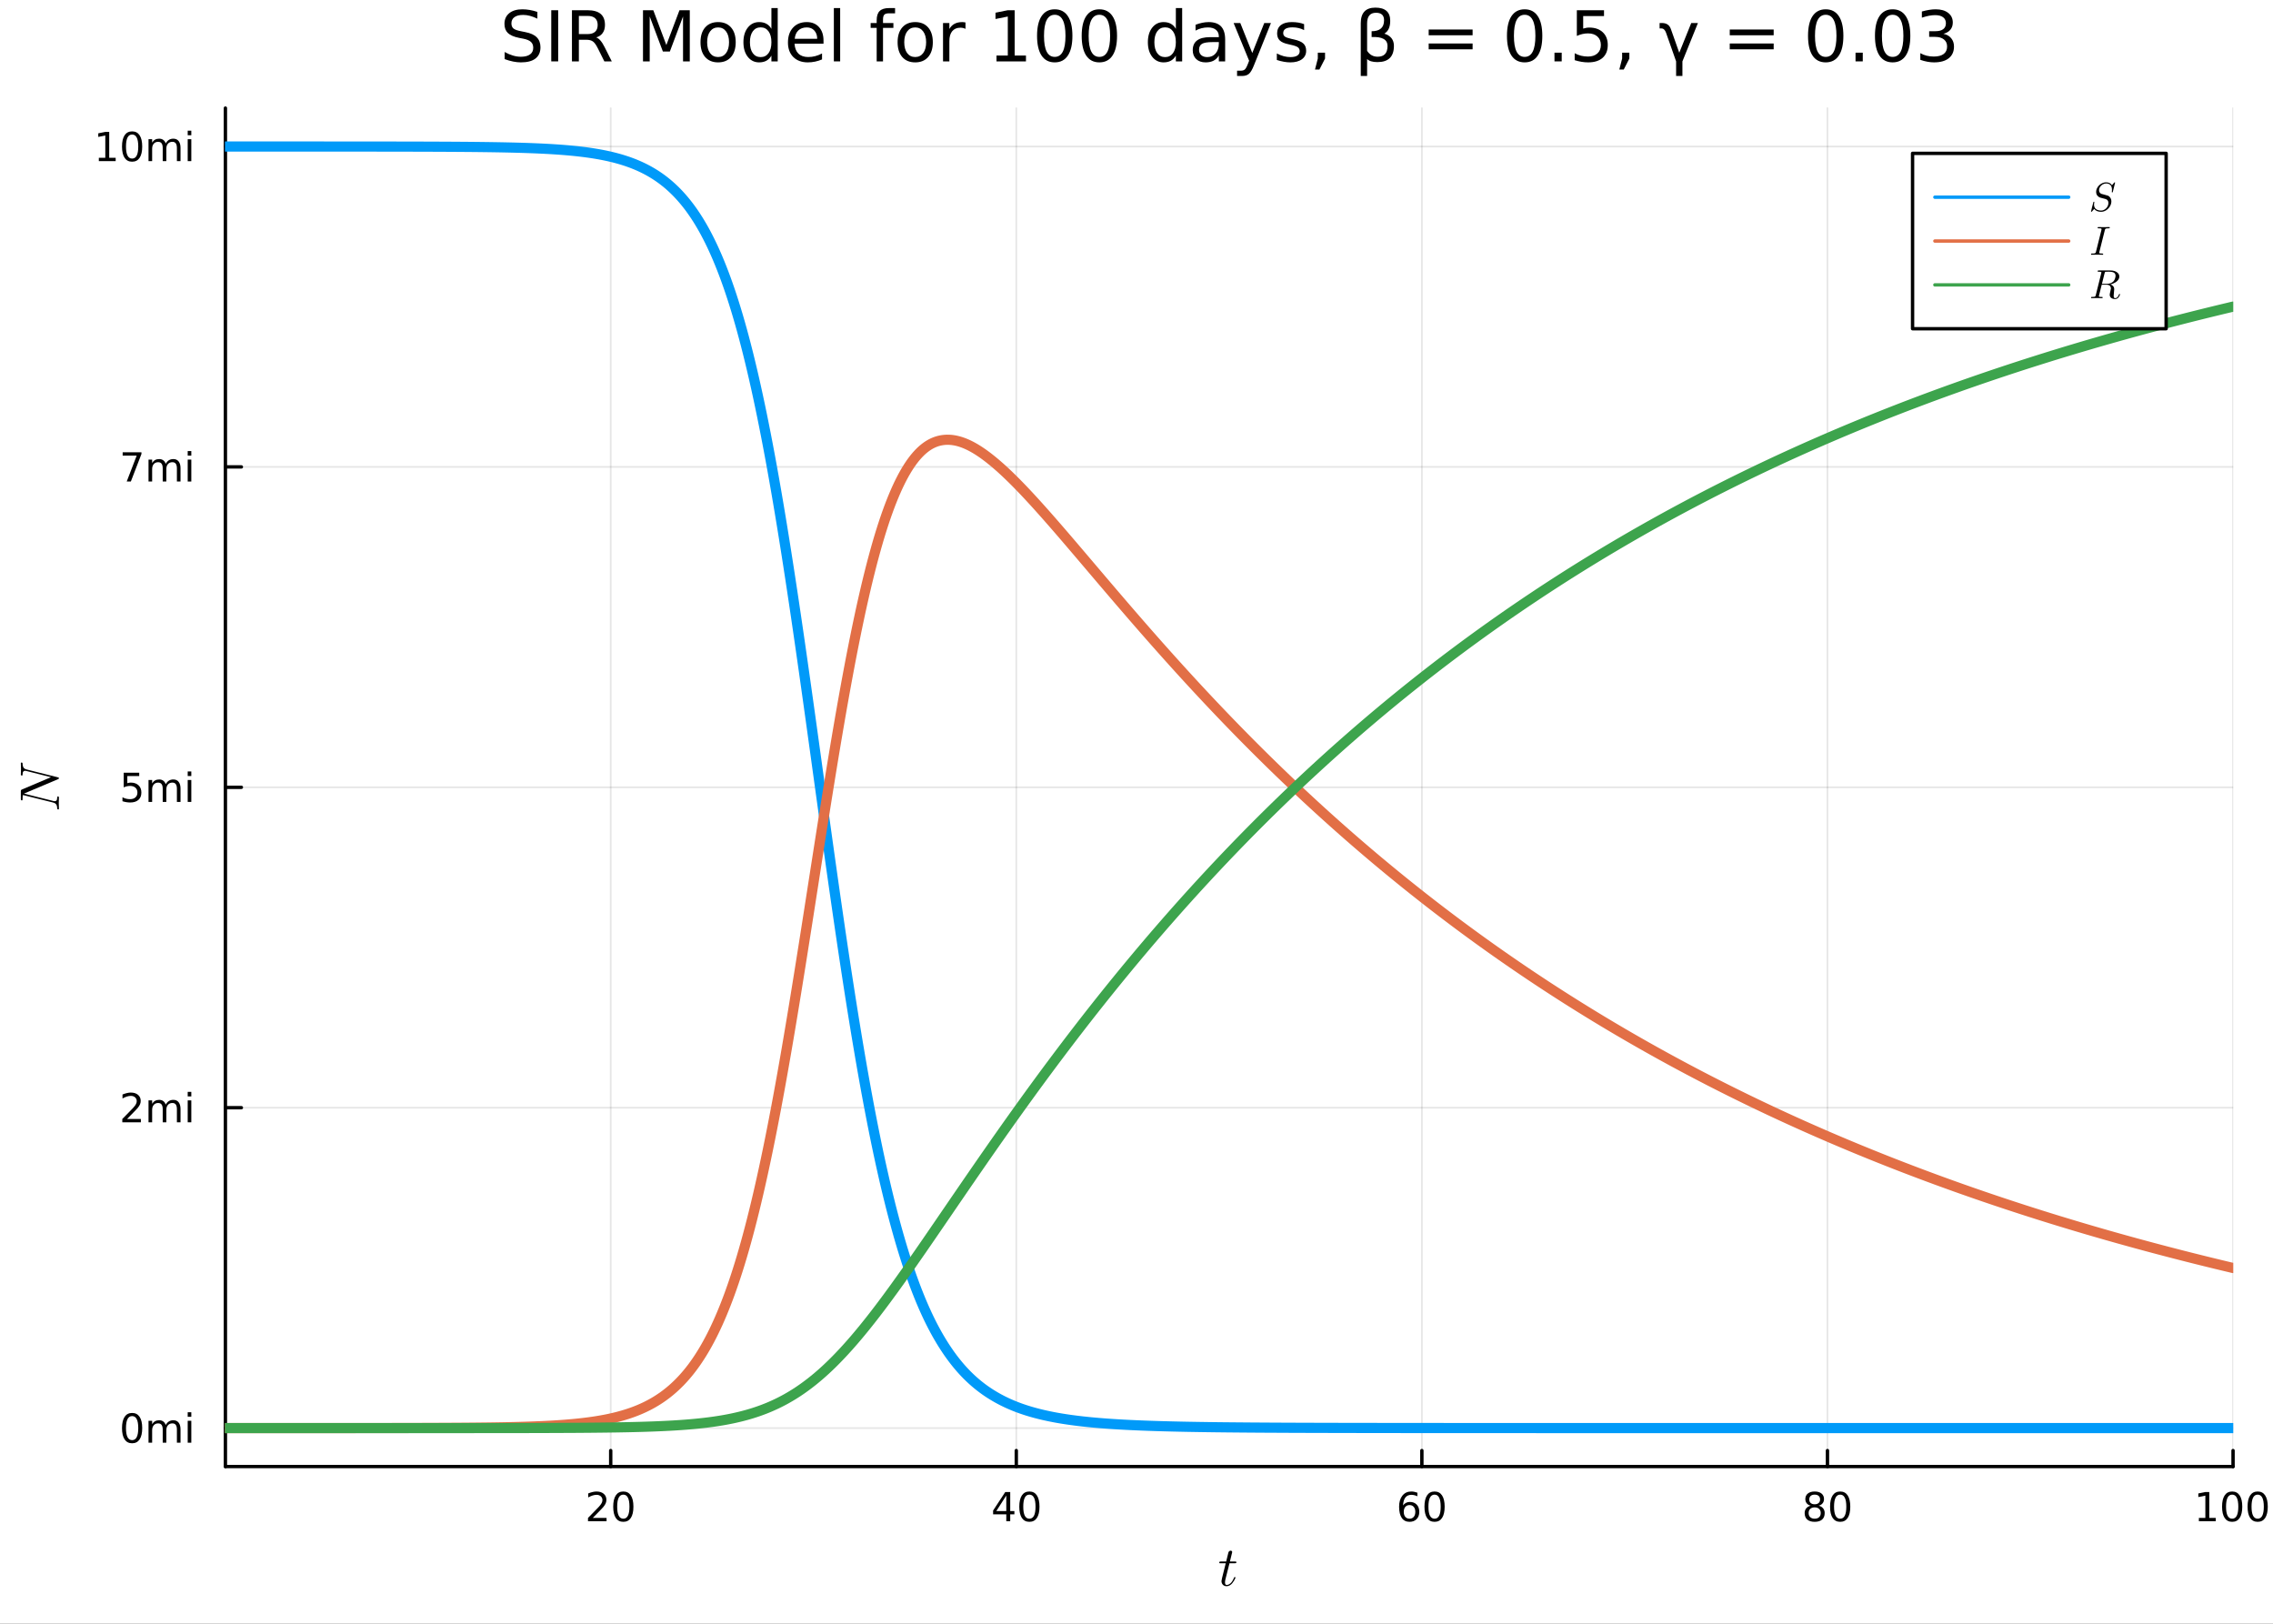 <?xml version="1.0" encoding="utf-8"?>
<svg xmlns="http://www.w3.org/2000/svg" xmlns:xlink="http://www.w3.org/1999/xlink" width="672" height="480" viewBox="0 0 2688 1920">
<rect x="0" y="0" width="2688" height="1920" fill="#333333" stroke="none"/>
<defs>
  <clipPath id="clip260">
    <rect x="0" y="0" width="2688" height="1920"/>
  </clipPath>
</defs>
<path clip-path="url(#clip260)" d="
M0 1920 L2688 1920 L2688 0 L0 0  Z
  " fill="#ffffff" fill-rule="evenodd" fill-opacity="1"/>
<defs>
  <clipPath id="clip261">
    <rect x="537" y="0" width="1883" height="1883"/>
  </clipPath>
</defs>
<path clip-path="url(#clip260)" d="
M266.557 1734.12 L2640.76 1734.12 L2640.76 127.792 L266.557 127.792  Z
  " fill="#ffffff" fill-rule="evenodd" fill-opacity="1"/>
<defs>
  <clipPath id="clip262">
    <rect x="266" y="127" width="2375" height="1607"/>
  </clipPath>
</defs>
<polyline clip-path="url(#clip262)" style="stroke:#000000; stroke-linecap:round; stroke-linejoin:round; stroke-width:2; stroke-opacity:0.1; fill:none" points="
  722.211,1734.12 722.211,127.792 
  "/>
<polyline clip-path="url(#clip262)" style="stroke:#000000; stroke-linecap:round; stroke-linejoin:round; stroke-width:2; stroke-opacity:0.1; fill:none" points="
  1201.85,1734.12 1201.85,127.792 
  "/>
<polyline clip-path="url(#clip262)" style="stroke:#000000; stroke-linecap:round; stroke-linejoin:round; stroke-width:2; stroke-opacity:0.1; fill:none" points="
  1681.48,1734.12 1681.48,127.792 
  "/>
<polyline clip-path="url(#clip262)" style="stroke:#000000; stroke-linecap:round; stroke-linejoin:round; stroke-width:2; stroke-opacity:0.1; fill:none" points="
  2161.12,1734.12 2161.12,127.792 
  "/>
<polyline clip-path="url(#clip262)" style="stroke:#000000; stroke-linecap:round; stroke-linejoin:round; stroke-width:2; stroke-opacity:0.1; fill:none" points="
  2640.76,1734.12 2640.76,127.792 
  "/>
<polyline clip-path="url(#clip260)" style="stroke:#000000; stroke-linecap:round; stroke-linejoin:round; stroke-width:4; stroke-opacity:1; fill:none" points="
  266.557,1734.12 2640.76,1734.12 
  "/>
<polyline clip-path="url(#clip260)" style="stroke:#000000; stroke-linecap:round; stroke-linejoin:round; stroke-width:4; stroke-opacity:1; fill:none" points="
  722.211,1734.12 722.211,1715.22 
  "/>
<polyline clip-path="url(#clip260)" style="stroke:#000000; stroke-linecap:round; stroke-linejoin:round; stroke-width:4; stroke-opacity:1; fill:none" points="
  1201.85,1734.12 1201.85,1715.22 
  "/>
<polyline clip-path="url(#clip260)" style="stroke:#000000; stroke-linecap:round; stroke-linejoin:round; stroke-width:4; stroke-opacity:1; fill:none" points="
  1681.48,1734.12 1681.48,1715.22 
  "/>
<polyline clip-path="url(#clip260)" style="stroke:#000000; stroke-linecap:round; stroke-linejoin:round; stroke-width:4; stroke-opacity:1; fill:none" points="
  2161.12,1734.12 2161.12,1715.22 
  "/>
<polyline clip-path="url(#clip260)" style="stroke:#000000; stroke-linecap:round; stroke-linejoin:round; stroke-width:4; stroke-opacity:1; fill:none" points="
  2640.76,1734.12 2640.76,1715.22 
  "/>
<path clip-path="url(#clip260)" d="M700.985 1794.89 L717.304 1794.89 L717.304 1798.82 L695.36 1798.82 L695.36 1794.89 Q698.022 1792.13 702.605 1787.5 Q707.211 1782.85 708.392 1781.51 Q710.637 1778.98 711.517 1777.25 Q712.42 1775.49 712.42 1773.8 Q712.42 1771.04 710.475 1769.31 Q708.554 1767.57 705.452 1767.57 Q703.253 1767.57 700.799 1768.34 Q698.369 1769.1 695.591 1770.65 L695.591 1765.93 Q698.415 1764.79 700.869 1764.21 Q703.323 1763.64 705.36 1763.64 Q710.73 1763.64 713.924 1766.32 Q717.119 1769.01 717.119 1773.5 Q717.119 1775.63 716.309 1777.55 Q715.522 1779.45 713.415 1782.04 Q712.836 1782.71 709.735 1785.93 Q706.633 1789.12 700.985 1794.89 Z" fill="#000000" fill-rule="evenodd" fill-opacity="1" /><path clip-path="url(#clip260)" d="M737.119 1767.34 Q733.508 1767.34 731.679 1770.9 Q729.873 1774.45 729.873 1781.58 Q729.873 1788.68 731.679 1792.25 Q733.508 1795.79 737.119 1795.79 Q740.753 1795.79 742.558 1792.25 Q744.387 1788.68 744.387 1781.58 Q744.387 1774.45 742.558 1770.9 Q740.753 1767.34 737.119 1767.34 M737.119 1763.64 Q742.929 1763.64 745.984 1768.24 Q749.063 1772.83 749.063 1781.58 Q749.063 1790.3 745.984 1794.91 Q742.929 1799.49 737.119 1799.49 Q731.309 1799.49 728.23 1794.91 Q725.174 1790.3 725.174 1781.58 Q725.174 1772.83 728.23 1768.24 Q731.309 1763.64 737.119 1763.64 Z" fill="#000000" fill-rule="evenodd" fill-opacity="1" /><path clip-path="url(#clip260)" d="M1190.02 1768.34 L1178.21 1786.78 L1190.02 1786.78 L1190.02 1768.34 M1188.79 1764.26 L1194.67 1764.26 L1194.67 1786.78 L1199.6 1786.78 L1199.6 1790.67 L1194.67 1790.67 L1194.67 1798.82 L1190.02 1798.82 L1190.02 1790.67 L1174.42 1790.67 L1174.42 1786.16 L1188.79 1764.26 Z" fill="#000000" fill-rule="evenodd" fill-opacity="1" /><path clip-path="url(#clip260)" d="M1217.33 1767.34 Q1213.72 1767.34 1211.89 1770.9 Q1210.09 1774.45 1210.09 1781.58 Q1210.09 1788.68 1211.89 1792.25 Q1213.72 1795.79 1217.33 1795.79 Q1220.97 1795.79 1222.77 1792.25 Q1224.6 1788.68 1224.6 1781.58 Q1224.6 1774.45 1222.77 1770.9 Q1220.97 1767.34 1217.33 1767.34 M1217.33 1763.64 Q1223.14 1763.64 1226.2 1768.24 Q1229.28 1772.83 1229.28 1781.58 Q1229.28 1790.3 1226.2 1794.91 Q1223.14 1799.49 1217.33 1799.49 Q1211.52 1799.49 1208.44 1794.91 Q1205.39 1790.3 1205.39 1781.58 Q1205.39 1772.83 1208.44 1768.24 Q1211.52 1763.64 1217.33 1763.64 Z" fill="#000000" fill-rule="evenodd" fill-opacity="1" /><path clip-path="url(#clip260)" d="M1666.89 1779.68 Q1663.74 1779.68 1661.89 1781.83 Q1660.06 1783.98 1660.06 1787.73 Q1660.06 1791.46 1661.89 1793.64 Q1663.74 1795.79 1666.89 1795.79 Q1670.04 1795.79 1671.87 1793.64 Q1673.72 1791.46 1673.72 1787.73 Q1673.72 1783.98 1671.87 1781.83 Q1670.04 1779.68 1666.89 1779.68 M1676.17 1765.02 L1676.17 1769.28 Q1674.41 1768.45 1672.61 1768.01 Q1670.82 1767.57 1669.06 1767.57 Q1664.44 1767.57 1661.98 1770.7 Q1659.55 1773.82 1659.2 1780.14 Q1660.57 1778.13 1662.63 1777.06 Q1664.69 1775.97 1667.17 1775.97 Q1672.37 1775.97 1675.38 1779.15 Q1678.42 1782.29 1678.42 1787.73 Q1678.42 1793.06 1675.27 1796.27 Q1672.12 1799.49 1666.89 1799.49 Q1660.89 1799.49 1657.72 1794.91 Q1654.55 1790.3 1654.55 1781.58 Q1654.55 1773.38 1658.44 1768.52 Q1662.33 1763.64 1668.88 1763.64 Q1670.64 1763.64 1672.42 1763.98 Q1674.23 1764.33 1676.17 1765.02 Z" fill="#000000" fill-rule="evenodd" fill-opacity="1" /><path clip-path="url(#clip260)" d="M1696.47 1767.34 Q1692.86 1767.34 1691.03 1770.9 Q1689.23 1774.45 1689.23 1781.58 Q1689.23 1788.68 1691.03 1792.25 Q1692.86 1795.79 1696.47 1795.79 Q1700.11 1795.79 1701.91 1792.25 Q1703.74 1788.68 1703.74 1781.58 Q1703.74 1774.45 1701.91 1770.9 Q1700.11 1767.34 1696.47 1767.34 M1696.47 1763.64 Q1702.28 1763.64 1705.34 1768.24 Q1708.42 1772.83 1708.42 1781.58 Q1708.42 1790.3 1705.34 1794.91 Q1702.28 1799.49 1696.47 1799.49 Q1690.66 1799.49 1687.58 1794.91 Q1684.53 1790.3 1684.53 1781.58 Q1684.53 1772.83 1687.58 1768.24 Q1690.66 1763.64 1696.47 1763.64 Z" fill="#000000" fill-rule="evenodd" fill-opacity="1" /><path clip-path="url(#clip260)" d="M2145.99 1782.41 Q2142.66 1782.41 2140.74 1784.19 Q2138.84 1785.97 2138.84 1789.1 Q2138.84 1792.22 2140.74 1794.01 Q2142.66 1795.79 2145.99 1795.79 Q2149.33 1795.79 2151.25 1794.01 Q2153.17 1792.2 2153.17 1789.1 Q2153.17 1785.97 2151.25 1784.19 Q2149.35 1782.41 2145.99 1782.41 M2141.32 1780.42 Q2138.31 1779.68 2136.62 1777.62 Q2134.95 1775.56 2134.95 1772.59 Q2134.95 1768.45 2137.89 1766.04 Q2140.85 1763.64 2145.99 1763.64 Q2151.15 1763.64 2154.09 1766.04 Q2157.03 1768.45 2157.03 1772.59 Q2157.03 1775.56 2155.34 1777.62 Q2153.68 1779.68 2150.69 1780.42 Q2154.07 1781.21 2155.95 1783.5 Q2157.84 1785.79 2157.84 1789.1 Q2157.84 1794.12 2154.77 1796.81 Q2151.71 1799.49 2145.99 1799.49 Q2140.27 1799.49 2137.2 1796.81 Q2134.14 1794.12 2134.14 1789.1 Q2134.14 1785.79 2136.04 1783.5 Q2137.94 1781.21 2141.32 1780.42 M2139.6 1773.03 Q2139.6 1775.72 2141.27 1777.22 Q2142.96 1778.73 2145.99 1778.73 Q2149 1778.73 2150.69 1777.22 Q2152.4 1775.72 2152.4 1773.03 Q2152.4 1770.35 2150.69 1768.84 Q2149 1767.34 2145.99 1767.34 Q2142.96 1767.34 2141.27 1768.84 Q2139.6 1770.35 2139.6 1773.03 Z" fill="#000000" fill-rule="evenodd" fill-opacity="1" /><path clip-path="url(#clip260)" d="M2176.15 1767.34 Q2172.54 1767.34 2170.71 1770.9 Q2168.91 1774.45 2168.91 1781.58 Q2168.91 1788.68 2170.71 1792.25 Q2172.54 1795.79 2176.15 1795.79 Q2179.79 1795.79 2181.59 1792.25 Q2183.42 1788.68 2183.42 1781.58 Q2183.42 1774.45 2181.59 1770.9 Q2179.79 1767.34 2176.15 1767.34 M2176.15 1763.64 Q2181.96 1763.64 2185.02 1768.24 Q2188.1 1772.83 2188.1 1781.58 Q2188.1 1790.3 2185.02 1794.91 Q2181.96 1799.49 2176.15 1799.49 Q2170.34 1799.49 2167.27 1794.91 Q2164.21 1790.3 2164.21 1781.58 Q2164.21 1772.83 2167.27 1768.24 Q2170.34 1763.64 2176.15 1763.64 Z" fill="#000000" fill-rule="evenodd" fill-opacity="1" /><path clip-path="url(#clip260)" d="M2600.36 1794.89 L2608 1794.89 L2608 1768.52 L2599.69 1770.19 L2599.69 1765.93 L2607.96 1764.26 L2612.63 1764.26 L2612.63 1794.89 L2620.27 1794.89 L2620.27 1798.82 L2600.36 1798.82 L2600.36 1794.89 Z" fill="#000000" fill-rule="evenodd" fill-opacity="1" /><path clip-path="url(#clip260)" d="M2639.71 1767.34 Q2636.1 1767.34 2634.27 1770.9 Q2632.47 1774.45 2632.47 1781.58 Q2632.47 1788.68 2634.27 1792.25 Q2636.1 1795.79 2639.71 1795.79 Q2643.35 1795.79 2645.15 1792.25 Q2646.98 1788.68 2646.98 1781.58 Q2646.98 1774.45 2645.15 1770.9 Q2643.35 1767.34 2639.71 1767.34 M2639.71 1763.64 Q2645.52 1763.64 2648.58 1768.24 Q2651.66 1772.83 2651.66 1781.58 Q2651.66 1790.3 2648.58 1794.91 Q2645.52 1799.49 2639.71 1799.49 Q2633.9 1799.49 2630.83 1794.91 Q2627.77 1790.3 2627.77 1781.58 Q2627.77 1772.83 2630.83 1768.24 Q2633.9 1763.64 2639.71 1763.64 Z" fill="#000000" fill-rule="evenodd" fill-opacity="1" /><path clip-path="url(#clip260)" d="M2669.88 1767.34 Q2666.27 1767.34 2664.44 1770.9 Q2662.63 1774.45 2662.63 1781.58 Q2662.63 1788.68 2664.44 1792.25 Q2666.27 1795.79 2669.88 1795.79 Q2673.51 1795.79 2675.32 1792.25 Q2677.14 1788.68 2677.14 1781.58 Q2677.14 1774.45 2675.32 1770.9 Q2673.51 1767.34 2669.88 1767.34 M2669.88 1763.64 Q2675.69 1763.64 2678.74 1768.24 Q2681.82 1772.83 2681.82 1781.58 Q2681.82 1790.3 2678.74 1794.91 Q2675.69 1799.49 2669.88 1799.49 Q2664.07 1799.49 2660.99 1794.91 Q2657.93 1790.3 2657.93 1781.58 Q2657.93 1772.83 2660.99 1768.24 Q2664.07 1763.64 2669.88 1763.64 Z" fill="#000000" fill-rule="evenodd" fill-opacity="1" /><path clip-path="url(#clip260)" d="M1462.13 1847.17 Q1462.13 1848.07 1461.71 1848.3 Q1461.29 1848.49 1460.13 1848.49 L1453.95 1848.49 L1449.05 1867.95 Q1448.67 1869.65 1448.67 1871.1 Q1448.67 1872.71 1449.15 1873.42 Q1449.66 1874.13 1450.73 1874.13 Q1452.82 1874.13 1455.07 1872.23 Q1457.36 1870.33 1459.29 1865.69 Q1459.55 1865.08 1459.68 1864.95 Q1459.84 1864.79 1460.26 1864.79 Q1461.06 1864.79 1461.06 1865.43 Q1461.06 1865.66 1460.61 1866.69 Q1460.2 1867.72 1459.26 1869.23 Q1458.36 1870.75 1457.17 1872.16 Q1456.01 1873.58 1454.24 1874.61 Q1452.47 1875.61 1450.57 1875.61 Q1447.89 1875.61 1446.19 1873.9 Q1444.51 1872.2 1444.51 1869.52 Q1444.51 1868.65 1445.19 1865.88 Q1445.86 1863.08 1449.54 1848.49 L1443.71 1848.49 Q1442.9 1848.49 1442.58 1848.46 Q1442.29 1848.43 1442.06 1848.27 Q1441.87 1848.07 1441.87 1847.69 Q1441.87 1847.08 1442.13 1846.82 Q1442.39 1846.53 1442.71 1846.5 Q1443.06 1846.43 1443.87 1846.43 L1450.05 1846.43 L1452.63 1835.97 Q1452.88 1834.93 1453.53 1834.36 Q1454.2 1833.74 1454.59 1833.68 Q1454.98 1833.58 1455.27 1833.58 Q1456.14 1833.58 1456.65 1834.07 Q1457.17 1834.52 1457.17 1835.35 Q1457.17 1835.8 1454.46 1846.43 L1460.26 1846.43 Q1461 1846.43 1461.29 1846.46 Q1461.61 1846.5 1461.87 1846.66 Q1462.13 1846.82 1462.13 1847.17 Z" fill="#000000" fill-rule="evenodd" fill-opacity="1" /><polyline clip-path="url(#clip262)" style="stroke:#000000; stroke-linecap:round; stroke-linejoin:round; stroke-width:2; stroke-opacity:0.1; fill:none" points="
  266.557,1688.65 2640.76,1688.65 
  "/>
<polyline clip-path="url(#clip262)" style="stroke:#000000; stroke-linecap:round; stroke-linejoin:round; stroke-width:2; stroke-opacity:0.1; fill:none" points="
  266.557,1309.8 2640.76,1309.8 
  "/>
<polyline clip-path="url(#clip262)" style="stroke:#000000; stroke-linecap:round; stroke-linejoin:round; stroke-width:2; stroke-opacity:0.1; fill:none" points="
  266.557,930.955 2640.76,930.955 
  "/>
<polyline clip-path="url(#clip262)" style="stroke:#000000; stroke-linecap:round; stroke-linejoin:round; stroke-width:2; stroke-opacity:0.1; fill:none" points="
  266.557,552.104 2640.76,552.104 
  "/>
<polyline clip-path="url(#clip262)" style="stroke:#000000; stroke-linecap:round; stroke-linejoin:round; stroke-width:2; stroke-opacity:0.1; fill:none" points="
  266.557,173.254 2640.76,173.254 
  "/>
<polyline clip-path="url(#clip260)" style="stroke:#000000; stroke-linecap:round; stroke-linejoin:round; stroke-width:4; stroke-opacity:1; fill:none" points="
  266.557,1734.12 266.557,127.792 
  "/>
<polyline clip-path="url(#clip260)" style="stroke:#000000; stroke-linecap:round; stroke-linejoin:round; stroke-width:4; stroke-opacity:1; fill:none" points="
  266.557,1688.65 285.455,1688.65 
  "/>
<polyline clip-path="url(#clip260)" style="stroke:#000000; stroke-linecap:round; stroke-linejoin:round; stroke-width:4; stroke-opacity:1; fill:none" points="
  266.557,1309.8 285.455,1309.8 
  "/>
<polyline clip-path="url(#clip260)" style="stroke:#000000; stroke-linecap:round; stroke-linejoin:round; stroke-width:4; stroke-opacity:1; fill:none" points="
  266.557,930.955 285.455,930.955 
  "/>
<polyline clip-path="url(#clip260)" style="stroke:#000000; stroke-linecap:round; stroke-linejoin:round; stroke-width:4; stroke-opacity:1; fill:none" points="
  266.557,552.104 285.455,552.104 
  "/>
<polyline clip-path="url(#clip260)" style="stroke:#000000; stroke-linecap:round; stroke-linejoin:round; stroke-width:4; stroke-opacity:1; fill:none" points="
  266.557,173.254 285.455,173.254 
  "/>
<path clip-path="url(#clip260)" d="M156.237 1674.45 Q152.626 1674.45 150.798 1678.02 Q148.992 1681.56 148.992 1688.69 Q148.992 1695.8 150.798 1699.36 Q152.626 1702.9 156.237 1702.9 Q159.872 1702.9 161.677 1699.36 Q163.506 1695.8 163.506 1688.69 Q163.506 1681.56 161.677 1678.02 Q159.872 1674.45 156.237 1674.45 M156.237 1670.75 Q162.048 1670.75 165.103 1675.36 Q168.182 1679.94 168.182 1688.69 Q168.182 1697.42 165.103 1702.02 Q162.048 1706.61 156.237 1706.61 Q150.427 1706.61 147.349 1702.02 Q144.293 1697.42 144.293 1688.69 Q144.293 1679.94 147.349 1675.36 Q150.427 1670.75 156.237 1670.75 Z" fill="#000000" fill-rule="evenodd" fill-opacity="1" /><path clip-path="url(#clip260)" d="M195.983 1684.99 Q197.58 1682.12 199.802 1680.75 Q202.024 1679.38 205.033 1679.38 Q209.084 1679.38 211.283 1682.23 Q213.482 1685.06 213.482 1690.29 L213.482 1705.93 L209.2 1705.93 L209.2 1690.43 Q209.2 1686.7 207.881 1684.89 Q206.561 1683.09 203.853 1683.09 Q200.543 1683.09 198.621 1685.29 Q196.7 1687.49 196.7 1691.28 L196.7 1705.93 L192.418 1705.93 L192.418 1690.43 Q192.418 1686.68 191.098 1684.89 Q189.779 1683.09 187.024 1683.09 Q183.76 1683.09 181.839 1685.31 Q179.918 1687.51 179.918 1691.28 L179.918 1705.93 L175.635 1705.93 L175.635 1680.01 L179.918 1680.01 L179.918 1684.04 Q181.376 1681.65 183.413 1680.52 Q185.45 1679.38 188.251 1679.38 Q191.075 1679.38 193.043 1680.82 Q195.033 1682.25 195.983 1684.99 Z" fill="#000000" fill-rule="evenodd" fill-opacity="1" /><path clip-path="url(#clip260)" d="M221.978 1680.01 L226.237 1680.01 L226.237 1705.93 L221.978 1705.93 L221.978 1680.01 M221.978 1669.92 L226.237 1669.92 L226.237 1675.31 L221.978 1675.31 L221.978 1669.92 Z" fill="#000000" fill-rule="evenodd" fill-opacity="1" /><path clip-path="url(#clip260)" d="M150.265 1323.15 L166.585 1323.15 L166.585 1327.08 L144.64 1327.08 L144.64 1323.15 Q147.302 1320.39 151.886 1315.77 Q156.492 1311.11 157.673 1309.77 Q159.918 1307.25 160.798 1305.51 Q161.7 1303.75 161.7 1302.06 Q161.7 1299.31 159.756 1297.57 Q157.835 1295.83 154.733 1295.83 Q152.534 1295.83 150.08 1296.6 Q147.649 1297.36 144.872 1298.91 L144.872 1294.19 Q147.696 1293.06 150.149 1292.48 Q152.603 1291.9 154.64 1291.9 Q160.011 1291.9 163.205 1294.58 Q166.399 1297.27 166.399 1301.76 Q166.399 1303.89 165.589 1305.81 Q164.802 1307.71 162.696 1310.3 Q162.117 1310.97 159.015 1314.19 Q155.913 1317.39 150.265 1323.15 Z" fill="#000000" fill-rule="evenodd" fill-opacity="1" /><path clip-path="url(#clip260)" d="M195.983 1306.14 Q197.58 1303.27 199.802 1301.9 Q202.024 1300.53 205.033 1300.53 Q209.084 1300.53 211.283 1303.38 Q213.482 1306.21 213.482 1311.44 L213.482 1327.08 L209.2 1327.08 L209.2 1311.58 Q209.2 1307.85 207.881 1306.04 Q206.561 1304.24 203.853 1304.24 Q200.543 1304.24 198.621 1306.44 Q196.7 1308.64 196.7 1312.43 L196.7 1327.08 L192.418 1327.08 L192.418 1311.58 Q192.418 1307.83 191.098 1306.04 Q189.779 1304.24 187.024 1304.24 Q183.76 1304.24 181.839 1306.46 Q179.918 1308.66 179.918 1312.43 L179.918 1327.08 L175.635 1327.08 L175.635 1301.16 L179.918 1301.16 L179.918 1305.19 Q181.376 1302.8 183.413 1301.67 Q185.45 1300.53 188.251 1300.53 Q191.075 1300.53 193.043 1301.97 Q195.033 1303.4 195.983 1306.14 Z" fill="#000000" fill-rule="evenodd" fill-opacity="1" /><path clip-path="url(#clip260)" d="M221.978 1301.16 L226.237 1301.16 L226.237 1327.08 L221.978 1327.08 L221.978 1301.16 M221.978 1291.07 L226.237 1291.07 L226.237 1296.46 L221.978 1296.46 L221.978 1291.07 Z" fill="#000000" fill-rule="evenodd" fill-opacity="1" /><path clip-path="url(#clip260)" d="M146.284 913.675 L164.64 913.675 L164.64 917.61 L150.566 917.61 L150.566 926.082 Q151.585 925.735 152.603 925.573 Q153.622 925.387 154.64 925.387 Q160.427 925.387 163.807 928.559 Q167.186 931.73 167.186 937.147 Q167.186 942.725 163.714 945.827 Q160.242 948.906 153.923 948.906 Q151.747 948.906 149.478 948.535 Q147.233 948.165 144.825 947.424 L144.825 942.725 Q146.909 943.86 149.131 944.415 Q151.353 944.971 153.83 944.971 Q157.835 944.971 160.173 942.864 Q162.51 940.758 162.51 937.147 Q162.51 933.536 160.173 931.429 Q157.835 929.323 153.83 929.323 Q151.955 929.323 150.08 929.739 Q148.228 930.156 146.284 931.036 L146.284 913.675 Z" fill="#000000" fill-rule="evenodd" fill-opacity="1" /><path clip-path="url(#clip260)" d="M195.983 927.286 Q197.58 924.415 199.802 923.05 Q202.024 921.684 205.033 921.684 Q209.084 921.684 211.283 924.531 Q213.482 927.355 213.482 932.586 L213.482 948.235 L209.2 948.235 L209.2 932.725 Q209.2 928.999 207.881 927.193 Q206.561 925.387 203.853 925.387 Q200.543 925.387 198.621 927.587 Q196.7 929.786 196.7 933.582 L196.7 948.235 L192.418 948.235 L192.418 932.725 Q192.418 928.975 191.098 927.193 Q189.779 925.387 187.024 925.387 Q183.76 925.387 181.839 927.61 Q179.918 929.809 179.918 933.582 L179.918 948.235 L175.635 948.235 L175.635 922.309 L179.918 922.309 L179.918 926.337 Q181.376 923.952 183.413 922.818 Q185.45 921.684 188.251 921.684 Q191.075 921.684 193.043 923.119 Q195.033 924.554 195.983 927.286 Z" fill="#000000" fill-rule="evenodd" fill-opacity="1" /><path clip-path="url(#clip260)" d="M221.978 922.309 L226.237 922.309 L226.237 948.235 L221.978 948.235 L221.978 922.309 M221.978 912.216 L226.237 912.216 L226.237 917.61 L221.978 917.61 L221.978 912.216 Z" fill="#000000" fill-rule="evenodd" fill-opacity="1" /><path clip-path="url(#clip260)" d="M145.057 534.824 L167.279 534.824 L167.279 536.815 L154.733 569.384 L149.849 569.384 L161.654 538.76 L145.057 538.76 L145.057 534.824 Z" fill="#000000" fill-rule="evenodd" fill-opacity="1" /><path clip-path="url(#clip260)" d="M195.983 548.435 Q197.58 545.565 199.802 544.199 Q202.024 542.834 205.033 542.834 Q209.084 542.834 211.283 545.681 Q213.482 548.505 213.482 553.736 L213.482 569.384 L209.2 569.384 L209.2 553.875 Q209.2 550.148 207.881 548.343 Q206.561 546.537 203.853 546.537 Q200.543 546.537 198.621 548.736 Q196.7 550.935 196.7 554.732 L196.7 569.384 L192.418 569.384 L192.418 553.875 Q192.418 550.125 191.098 548.343 Q189.779 546.537 187.024 546.537 Q183.76 546.537 181.839 548.759 Q179.918 550.959 179.918 554.732 L179.918 569.384 L175.635 569.384 L175.635 543.459 L179.918 543.459 L179.918 547.486 Q181.376 545.102 183.413 543.968 Q185.45 542.834 188.251 542.834 Q191.075 542.834 193.043 544.269 Q195.033 545.704 195.983 548.435 Z" fill="#000000" fill-rule="evenodd" fill-opacity="1" /><path clip-path="url(#clip260)" d="M221.978 543.459 L226.237 543.459 L226.237 569.384 L221.978 569.384 L221.978 543.459 M221.978 533.366 L226.237 533.366 L226.237 538.76 L221.978 538.76 L221.978 533.366 Z" fill="#000000" fill-rule="evenodd" fill-opacity="1" /><path clip-path="url(#clip260)" d="M116.886 186.599 L124.525 186.599 L124.525 160.233 L116.214 161.9 L116.214 157.641 L124.478 155.974 L129.154 155.974 L129.154 186.599 L136.793 186.599 L136.793 190.534 L116.886 190.534 L116.886 186.599 Z" fill="#000000" fill-rule="evenodd" fill-opacity="1" /><path clip-path="url(#clip260)" d="M156.237 159.053 Q152.626 159.053 150.798 162.618 Q148.992 166.159 148.992 173.289 Q148.992 180.395 150.798 183.96 Q152.626 187.502 156.237 187.502 Q159.872 187.502 161.677 183.96 Q163.506 180.395 163.506 173.289 Q163.506 166.159 161.677 162.618 Q159.872 159.053 156.237 159.053 M156.237 155.349 Q162.048 155.349 165.103 159.956 Q168.182 164.539 168.182 173.289 Q168.182 182.016 165.103 186.622 Q162.048 191.205 156.237 191.205 Q150.427 191.205 147.349 186.622 Q144.293 182.016 144.293 173.289 Q144.293 164.539 147.349 159.956 Q150.427 155.349 156.237 155.349 Z" fill="#000000" fill-rule="evenodd" fill-opacity="1" /><path clip-path="url(#clip260)" d="M195.983 169.585 Q197.58 166.715 199.802 165.349 Q202.024 163.983 205.033 163.983 Q209.084 163.983 211.283 166.831 Q213.482 169.655 213.482 174.886 L213.482 190.534 L209.2 190.534 L209.2 175.025 Q209.2 171.298 207.881 169.493 Q206.561 167.687 203.853 167.687 Q200.543 167.687 198.621 169.886 Q196.7 172.085 196.7 175.881 L196.7 190.534 L192.418 190.534 L192.418 175.025 Q192.418 171.275 191.098 169.493 Q189.779 167.687 187.024 167.687 Q183.76 167.687 181.839 169.909 Q179.918 172.108 179.918 175.881 L179.918 190.534 L175.635 190.534 L175.635 164.608 L179.918 164.608 L179.918 168.636 Q181.376 166.252 183.413 165.118 Q185.45 163.983 188.251 163.983 Q191.075 163.983 193.043 165.419 Q195.033 166.854 195.983 169.585 Z" fill="#000000" fill-rule="evenodd" fill-opacity="1" /><path clip-path="url(#clip260)" d="M221.978 164.608 L226.237 164.608 L226.237 190.534 L221.978 190.534 L221.978 164.608 M221.978 154.516 L226.237 154.516 L226.237 159.909 L221.978 159.909 L221.978 154.516 Z" fill="#000000" fill-rule="evenodd" fill-opacity="1" /><path clip-path="url(#clip260)" d="M25.38 901.652 Q26.7 901.652 26.7 902.779 Q26.829 906.418 28.053 907.9 Q29.244 909.349 31.563 909.897 L68.31 919.108 Q69.469 919.43 69.598 919.623 Q69.695 919.816 69.695 920.17 Q69.695 920.621 69.469 920.879 Q69.244 921.104 68.439 921.426 L29.599 937.851 Q29.341 937.98 28.987 938.141 Q28.633 938.302 28.407 938.431 L63.222 947.159 Q64.22 947.416 64.735 947.416 Q65.991 947.416 66.796 946.547 Q67.569 945.645 67.666 943.069 Q67.666 941.748 68.374 941.748 Q69.695 941.748 69.695 942.94 Q69.695 944.035 69.598 946.321 Q69.502 948.608 69.502 949.735 Q69.502 950.83 69.598 953.053 Q69.695 955.275 69.695 956.338 Q69.695 957.175 68.954 957.175 Q68.374 957.175 68.085 956.949 Q67.763 956.724 67.73 956.531 Q67.666 956.338 67.666 956.048 Q67.602 954.115 67.215 952.795 Q66.829 951.474 66.088 950.734 Q65.347 949.961 64.606 949.606 Q63.834 949.22 62.706 948.93 L27.28 940.106 Q26.7 940.106 26.7 944.582 Q26.7 945.355 26.668 945.677 Q26.636 945.967 26.475 946.193 Q26.314 946.418 25.959 946.418 Q25.058 946.418 24.864 946.032 Q24.639 945.645 24.639 944.518 L24.639 935.661 Q24.639 934.534 24.832 934.244 Q24.993 933.954 25.895 933.568 L60.323 918.979 L30.983 911.604 Q30.404 911.41 29.599 911.41 Q28.31 911.41 27.538 912.377 Q26.732 913.31 26.7 915.887 Q26.7 917.079 25.959 917.079 Q25.348 917.079 25.058 916.853 Q24.736 916.595 24.703 916.402 Q24.639 916.177 24.639 915.887 Q24.639 914.792 24.736 912.538 Q24.832 910.283 24.832 909.156 Q24.832 908.061 24.736 905.839 Q24.639 903.584 24.639 902.489 Q24.639 902.103 24.832 901.91 Q24.993 901.684 25.186 901.652 L25.38 901.652 Z" fill="#000000" fill-rule="evenodd" fill-opacity="1" /><path clip-path="url(#clip260)" d="M635.495 14.081 L635.495 22.061 Q630.837 19.833 626.705 18.739 Q622.573 17.646 618.725 17.646 Q612.041 17.646 608.395 20.238 Q604.789 22.831 604.789 27.611 Q604.789 31.621 607.18 33.687 Q609.61 35.713 616.335 36.969 L621.277 37.981 Q630.432 39.723 634.766 44.139 Q639.141 48.514 639.141 55.886 Q639.141 64.677 633.227 69.214 Q627.353 73.751 615.97 73.751 Q611.676 73.751 606.815 72.778 Q601.994 71.806 596.809 69.902 L596.809 61.477 Q601.792 64.272 606.572 65.689 Q611.352 67.107 615.97 67.107 Q622.978 67.107 626.786 64.353 Q630.594 61.598 630.594 56.494 Q630.594 52.038 627.839 49.526 Q625.125 47.015 618.887 45.759 L613.904 44.787 Q604.749 42.964 600.658 39.075 Q596.566 35.186 596.566 28.259 Q596.566 20.238 602.197 15.62 Q607.868 11.002 617.793 11.002 Q622.046 11.002 626.462 11.772 Q630.877 12.542 635.495 14.081 Z" fill="#000000" fill-rule="evenodd" fill-opacity="1" /><path clip-path="url(#clip260)" d="M651.901 12.096 L660.084 12.096 L660.084 72.576 L651.901 72.576 L651.901 12.096 Z" fill="#000000" fill-rule="evenodd" fill-opacity="1" /><path clip-path="url(#clip260)" d="M705.049 44.22 Q707.682 45.111 710.153 48.028 Q712.665 50.944 715.177 56.048 L723.481 72.576 L714.691 72.576 L706.953 57.061 Q703.956 50.985 701.12 49 Q698.325 47.015 693.464 47.015 L684.552 47.015 L684.552 72.576 L676.369 72.576 L676.369 12.096 L694.841 12.096 Q705.211 12.096 710.316 16.43 Q715.42 20.765 715.42 29.515 Q715.42 35.227 712.746 38.994 Q710.113 42.761 705.049 44.22 M684.552 18.82 L684.552 40.29 L694.841 40.29 Q700.755 40.29 703.753 37.576 Q706.791 34.822 706.791 29.515 Q706.791 24.208 703.753 21.535 Q700.755 18.82 694.841 18.82 L684.552 18.82 Z" fill="#000000" fill-rule="evenodd" fill-opacity="1" /><path clip-path="url(#clip260)" d="M760.385 12.096 L772.578 12.096 L788.012 53.253 L803.527 12.096 L815.72 12.096 L815.72 72.576 L807.74 72.576 L807.74 19.469 L792.144 60.95 L783.92 60.95 L768.324 19.469 L768.324 72.576 L760.385 72.576 L760.385 12.096 Z" fill="#000000" fill-rule="evenodd" fill-opacity="1" /><path clip-path="url(#clip260)" d="M849.221 32.431 Q843.226 32.431 839.742 37.131 Q836.258 41.789 836.258 49.931 Q836.258 58.074 839.701 62.773 Q843.185 67.431 849.221 67.431 Q855.176 67.431 858.66 62.732 Q862.143 58.033 862.143 49.931 Q862.143 41.87 858.66 37.171 Q855.176 32.431 849.221 32.431 M849.221 26.112 Q858.943 26.112 864.493 32.431 Q870.043 38.751 870.043 49.931 Q870.043 61.071 864.493 67.431 Q858.943 73.751 849.221 73.751 Q839.458 73.751 833.909 67.431 Q828.399 61.071 828.399 49.931 Q828.399 38.751 833.909 32.431 Q839.458 26.112 849.221 26.112 Z" fill="#000000" fill-rule="evenodd" fill-opacity="1" /><path clip-path="url(#clip260)" d="M912.253 34.092 L912.253 9.544 L919.707 9.544 L919.707 72.576 L912.253 72.576 L912.253 65.77 Q909.904 69.821 906.298 71.806 Q902.733 73.751 897.71 73.751 Q889.487 73.751 884.302 67.188 Q879.157 60.626 879.157 49.931 Q879.157 39.237 884.302 32.675 Q889.487 26.112 897.71 26.112 Q902.733 26.112 906.298 28.097 Q909.904 30.041 912.253 34.092 M886.854 49.931 Q886.854 58.155 890.216 62.854 Q893.619 67.512 899.533 67.512 Q905.448 67.512 908.85 62.854 Q912.253 58.155 912.253 49.931 Q912.253 41.708 908.85 37.05 Q905.448 32.35 899.533 32.35 Q893.619 32.35 890.216 37.05 Q886.854 41.708 886.854 49.931 Z" fill="#000000" fill-rule="evenodd" fill-opacity="1" /><path clip-path="url(#clip260)" d="M973.867 48.028 L973.867 51.673 L939.597 51.673 Q940.083 59.37 944.215 63.421 Q948.387 67.431 955.8 67.431 Q960.094 67.431 964.105 66.378 Q968.156 65.325 972.125 63.218 L972.125 70.267 Q968.115 71.968 963.902 72.86 Q959.689 73.751 955.355 73.751 Q944.498 73.751 938.138 67.431 Q931.819 61.112 931.819 50.337 Q931.819 39.197 937.814 32.675 Q943.85 26.112 954.058 26.112 Q963.213 26.112 968.52 32.026 Q973.867 37.9 973.867 48.028 M966.414 45.84 Q966.333 39.723 962.97 36.077 Q959.649 32.431 954.139 32.431 Q947.901 32.431 944.134 35.956 Q940.407 39.48 939.84 45.88 L966.414 45.84 Z" fill="#000000" fill-rule="evenodd" fill-opacity="1" /><path clip-path="url(#clip260)" d="M986.101 9.544 L993.555 9.544 L993.555 72.576 L986.101 72.576 L986.101 9.544 Z" fill="#000000" fill-rule="evenodd" fill-opacity="1" /><path clip-path="url(#clip260)" d="M1058.49 9.544 L1058.49 15.742 L1051.36 15.742 Q1047.35 15.742 1045.77 17.362 Q1044.23 18.983 1044.23 23.195 L1044.23 27.206 L1056.51 27.206 L1056.51 32.999 L1044.23 32.999 L1044.23 72.576 L1036.74 72.576 L1036.74 32.999 L1029.61 32.999 L1029.61 27.206 L1036.74 27.206 L1036.74 24.046 Q1036.74 16.471 1040.26 13.028 Q1043.79 9.544 1051.44 9.544 L1058.49 9.544 Z" fill="#000000" fill-rule="evenodd" fill-opacity="1" /><path clip-path="url(#clip260)" d="M1082.31 32.431 Q1076.31 32.431 1072.83 37.131 Q1069.35 41.789 1069.35 49.931 Q1069.35 58.074 1072.79 62.773 Q1076.27 67.431 1082.31 67.431 Q1088.26 67.431 1091.75 62.732 Q1095.23 58.033 1095.23 49.931 Q1095.23 41.87 1091.75 37.171 Q1088.26 32.431 1082.31 32.431 M1082.31 26.112 Q1092.03 26.112 1097.58 32.431 Q1103.13 38.751 1103.13 49.931 Q1103.13 61.071 1097.58 67.431 Q1092.03 73.751 1082.31 73.751 Q1072.55 73.751 1067 67.431 Q1061.49 61.071 1061.49 49.931 Q1061.49 38.751 1067 32.431 Q1072.55 26.112 1082.31 26.112 Z" fill="#000000" fill-rule="evenodd" fill-opacity="1" /><path clip-path="url(#clip260)" d="M1141.78 34.173 Q1140.52 33.444 1139.02 33.12 Q1137.56 32.756 1135.78 32.756 Q1129.46 32.756 1126.06 36.888 Q1122.7 40.979 1122.7 48.676 L1122.7 72.576 L1115.2 72.576 L1115.2 27.206 L1122.7 27.206 L1122.7 34.254 Q1125.05 30.122 1128.81 28.138 Q1132.58 26.112 1137.97 26.112 Q1138.74 26.112 1139.67 26.234 Q1140.6 26.315 1141.74 26.517 L1141.78 34.173 Z" fill="#000000" fill-rule="evenodd" fill-opacity="1" /><path clip-path="url(#clip260)" d="M1178.44 65.689 L1191.81 65.689 L1191.81 19.55 L1177.26 22.466 L1177.26 15.013 L1191.72 12.096 L1199.91 12.096 L1199.91 65.689 L1213.28 65.689 L1213.28 72.576 L1178.44 72.576 L1178.44 65.689 Z" fill="#000000" fill-rule="evenodd" fill-opacity="1" /><path clip-path="url(#clip260)" d="M1247.3 17.484 Q1240.98 17.484 1237.78 23.722 Q1234.62 29.92 1234.62 42.397 Q1234.62 54.833 1237.78 61.071 Q1240.98 67.269 1247.3 67.269 Q1253.66 67.269 1256.82 61.071 Q1260.02 54.833 1260.02 42.397 Q1260.02 29.92 1256.82 23.722 Q1253.66 17.484 1247.3 17.484 M1247.3 11.002 Q1257.47 11.002 1262.82 19.064 Q1268.21 27.084 1268.21 42.397 Q1268.21 57.669 1262.82 65.73 Q1257.47 73.751 1247.3 73.751 Q1237.14 73.751 1231.75 65.73 Q1226.4 57.669 1226.4 42.397 Q1226.4 27.084 1231.75 19.064 Q1237.14 11.002 1247.3 11.002 Z" fill="#000000" fill-rule="evenodd" fill-opacity="1" /><path clip-path="url(#clip260)" d="M1300.09 17.484 Q1293.77 17.484 1290.57 23.722 Q1287.41 29.92 1287.41 42.397 Q1287.41 54.833 1290.57 61.071 Q1293.77 67.269 1300.09 67.269 Q1306.45 67.269 1309.61 61.071 Q1312.81 54.833 1312.81 42.397 Q1312.81 29.92 1309.61 23.722 Q1306.45 17.484 1300.09 17.484 M1300.09 11.002 Q1310.25 11.002 1315.6 19.064 Q1320.99 27.084 1320.99 42.397 Q1320.99 57.669 1315.6 65.73 Q1310.25 73.751 1300.09 73.751 Q1289.92 73.751 1284.53 65.73 Q1279.18 57.669 1279.18 42.397 Q1279.18 27.084 1284.53 19.064 Q1289.92 11.002 1300.09 11.002 Z" fill="#000000" fill-rule="evenodd" fill-opacity="1" /><path clip-path="url(#clip260)" d="M1390.54 34.092 L1390.54 9.544 L1398 9.544 L1398 72.576 L1390.54 72.576 L1390.54 65.77 Q1388.19 69.821 1384.59 71.806 Q1381.02 73.751 1376 73.751 Q1367.78 73.751 1362.59 67.188 Q1357.45 60.626 1357.45 49.931 Q1357.45 39.237 1362.59 32.675 Q1367.78 26.112 1376 26.112 Q1381.02 26.112 1384.59 28.097 Q1388.19 30.041 1390.54 34.092 M1365.14 49.931 Q1365.14 58.155 1368.51 62.854 Q1371.91 67.512 1377.82 67.512 Q1383.74 67.512 1387.14 62.854 Q1390.54 58.155 1390.54 49.931 Q1390.54 41.708 1387.14 37.05 Q1383.74 32.35 1377.82 32.35 Q1371.91 32.35 1368.51 37.05 Q1365.14 41.708 1365.14 49.931 Z" fill="#000000" fill-rule="evenodd" fill-opacity="1" /><path clip-path="url(#clip260)" d="M1433.97 49.769 Q1424.94 49.769 1421.45 51.835 Q1417.97 53.901 1417.97 58.884 Q1417.97 62.854 1420.56 65.203 Q1423.19 67.512 1427.69 67.512 Q1433.89 67.512 1437.61 63.137 Q1441.38 58.722 1441.38 51.43 L1441.38 49.769 L1433.97 49.769 M1448.84 46.691 L1448.84 72.576 L1441.38 72.576 L1441.38 65.689 Q1438.83 69.821 1435.02 71.806 Q1431.21 73.751 1425.71 73.751 Q1418.74 73.751 1414.61 69.862 Q1410.51 65.933 1410.51 59.37 Q1410.51 51.714 1415.62 47.825 Q1420.76 43.936 1430.93 43.936 L1441.38 43.936 L1441.38 43.207 Q1441.38 38.062 1437.98 35.267 Q1434.62 32.431 1428.5 32.431 Q1424.61 32.431 1420.93 33.363 Q1417.24 34.295 1413.84 36.158 L1413.84 29.272 Q1417.93 27.692 1421.78 26.922 Q1425.62 26.112 1429.27 26.112 Q1439.11 26.112 1443.97 31.216 Q1448.84 36.32 1448.84 46.691 Z" fill="#000000" fill-rule="evenodd" fill-opacity="1" /><path clip-path="url(#clip260)" d="M1483.07 76.789 Q1479.91 84.891 1476.91 87.362 Q1473.91 89.833 1468.89 89.833 L1462.93 89.833 L1462.93 83.594 L1467.31 83.594 Q1470.39 83.594 1472.09 82.136 Q1473.79 80.678 1475.86 75.25 L1477.19 71.847 L1458.84 27.206 L1466.74 27.206 L1480.92 62.692 L1495.1 27.206 L1503 27.206 L1483.07 76.789 Z" fill="#000000" fill-rule="evenodd" fill-opacity="1" /><path clip-path="url(#clip260)" d="M1542.21 28.543 L1542.21 35.591 Q1539.05 33.971 1535.65 33.161 Q1532.24 32.35 1528.6 32.35 Q1523.05 32.35 1520.25 34.052 Q1517.5 35.753 1517.5 39.156 Q1517.5 41.749 1519.48 43.248 Q1521.47 44.706 1527.46 46.043 L1530.02 46.61 Q1537.96 48.311 1541.28 51.43 Q1544.64 54.509 1544.64 60.059 Q1544.64 66.378 1539.62 70.064 Q1534.63 73.751 1525.88 73.751 Q1522.24 73.751 1518.27 73.022 Q1514.34 72.333 1509.96 70.915 L1509.96 63.218 Q1514.1 65.365 1518.11 66.459 Q1522.12 67.512 1526.05 67.512 Q1531.31 67.512 1534.15 65.73 Q1536.98 63.907 1536.98 60.626 Q1536.98 57.588 1534.92 55.967 Q1532.89 54.347 1525.97 52.848 L1523.37 52.24 Q1516.45 50.782 1513.37 47.785 Q1510.29 44.746 1510.29 39.48 Q1510.29 33.08 1514.83 29.596 Q1519.36 26.112 1527.71 26.112 Q1531.84 26.112 1535.48 26.72 Q1539.13 27.327 1542.21 28.543 Z" fill="#000000" fill-rule="evenodd" fill-opacity="1" /><path clip-path="url(#clip260)" d="M1558.41 62.287 L1566.96 62.287 L1566.96 69.254 L1560.32 82.217 L1555.09 82.217 L1558.41 69.254 L1558.41 62.287 Z" fill="#000000" fill-rule="evenodd" fill-opacity="1" /><path clip-path="url(#clip260)" d="M1616.71 69.781 L1616.71 89.833 L1609.21 89.833 L1609.21 27.489 Q1609.21 9.017 1626.47 9.017 Q1644.05 9.017 1644.05 24.613 Q1644.05 35.713 1637.08 39.764 Q1648.42 43.41 1648.42 54.225 Q1648.42 73.427 1628.9 73.427 Q1620.31 73.427 1616.71 69.781 M1616.71 60.059 Q1621.2 67.067 1629.18 67.067 Q1640.85 67.067 1640.85 54.347 Q1640.85 42.923 1622.05 43.815 L1622.05 36.928 Q1636.76 36.928 1636.76 23.965 Q1636.76 15.094 1627.28 15.094 Q1616.71 15.094 1616.71 27.733 L1616.71 60.059 Z" fill="#000000" fill-rule="evenodd" fill-opacity="1" /><path clip-path="url(#clip260)" d="M1689.54 34.903 L1741.47 34.903 L1741.47 41.708 L1689.54 41.708 L1689.54 34.903 M1689.54 51.43 L1741.47 51.43 L1741.47 58.317 L1689.54 58.317 L1689.54 51.43 Z" fill="#000000" fill-rule="evenodd" fill-opacity="1" /><path clip-path="url(#clip260)" d="M1803.01 17.484 Q1796.69 17.484 1793.49 23.722 Q1790.33 29.92 1790.33 42.397 Q1790.33 54.833 1793.49 61.071 Q1796.69 67.269 1803.01 67.269 Q1809.37 67.269 1812.53 61.071 Q1815.73 54.833 1815.73 42.397 Q1815.73 29.92 1812.53 23.722 Q1809.37 17.484 1803.01 17.484 M1803.01 11.002 Q1813.17 11.002 1818.52 19.064 Q1823.91 27.084 1823.91 42.397 Q1823.91 57.669 1818.52 65.73 Q1813.17 73.751 1803.01 73.751 Q1792.84 73.751 1787.45 65.73 Q1782.1 57.669 1782.1 42.397 Q1782.1 27.084 1787.45 19.064 Q1792.84 11.002 1803.01 11.002 Z" fill="#000000" fill-rule="evenodd" fill-opacity="1" /><path clip-path="url(#clip260)" d="M1838.29 62.287 L1846.84 62.287 L1846.84 72.576 L1838.29 72.576 L1838.29 62.287 Z" fill="#000000" fill-rule="evenodd" fill-opacity="1" /><path clip-path="url(#clip260)" d="M1864.74 12.096 L1896.87 12.096 L1896.87 18.983 L1872.24 18.983 L1872.24 33.809 Q1874.02 33.201 1875.8 32.918 Q1877.58 32.594 1879.37 32.594 Q1889.49 32.594 1895.41 38.143 Q1901.32 43.693 1901.32 53.172 Q1901.32 62.935 1895.25 68.363 Q1889.17 73.751 1878.11 73.751 Q1874.3 73.751 1870.33 73.103 Q1866.4 72.454 1862.19 71.158 L1862.19 62.935 Q1865.84 64.92 1869.72 65.892 Q1873.61 66.864 1877.95 66.864 Q1884.96 66.864 1889.05 63.178 Q1893.14 59.492 1893.14 53.172 Q1893.14 46.853 1889.05 43.166 Q1884.96 39.48 1877.95 39.48 Q1874.67 39.48 1871.39 40.209 Q1868.14 40.938 1864.74 42.478 L1864.74 12.096 Z" fill="#000000" fill-rule="evenodd" fill-opacity="1" /><path clip-path="url(#clip260)" d="M1918.3 62.287 L1926.84 62.287 L1926.84 69.254 L1920.2 82.217 L1914.97 82.217 L1918.3 69.254 L1918.3 62.287 Z" fill="#000000" fill-rule="evenodd" fill-opacity="1" /><path clip-path="url(#clip260)" d="M1975.94 34.336 L1985.86 62.368 L2000.04 27.206 L2007.94 27.206 L1989.59 72.576 L1989.59 89.833 L1982.14 89.833 L1982.14 72.576 L1970.23 38.71 Q1968.45 33.606 1964.6 33.606 L1962.61 33.606 L1962.61 27.206 L1965.45 27.206 Q1973.43 27.206 1975.94 34.336 Z" fill="#000000" fill-rule="evenodd" fill-opacity="1" /><path clip-path="url(#clip260)" d="M2045.57 34.903 L2097.51 34.903 L2097.51 41.708 L2045.57 41.708 L2045.57 34.903 M2045.57 51.43 L2097.51 51.43 L2097.51 58.317 L2045.57 58.317 L2045.57 51.43 Z" fill="#000000" fill-rule="evenodd" fill-opacity="1" /><path clip-path="url(#clip260)" d="M2159.04 17.484 Q2152.72 17.484 2149.52 23.722 Q2146.36 29.92 2146.36 42.397 Q2146.36 54.833 2149.52 61.071 Q2152.72 67.269 2159.04 67.269 Q2165.4 67.269 2168.56 61.071 Q2171.76 54.833 2171.76 42.397 Q2171.76 29.92 2168.56 23.722 Q2165.4 17.484 2159.04 17.484 M2159.04 11.002 Q2169.21 11.002 2174.56 19.064 Q2179.94 27.084 2179.94 42.397 Q2179.94 57.669 2174.56 65.73 Q2169.21 73.751 2159.04 73.751 Q2148.87 73.751 2143.48 65.73 Q2138.14 57.669 2138.14 42.397 Q2138.14 27.084 2143.48 19.064 Q2148.87 11.002 2159.04 11.002 Z" fill="#000000" fill-rule="evenodd" fill-opacity="1" /><path clip-path="url(#clip260)" d="M2194.32 62.287 L2202.87 62.287 L2202.87 72.576 L2194.32 72.576 L2194.32 62.287 Z" fill="#000000" fill-rule="evenodd" fill-opacity="1" /><path clip-path="url(#clip260)" d="M2238.2 17.484 Q2231.88 17.484 2228.68 23.722 Q2225.52 29.92 2225.52 42.397 Q2225.52 54.833 2228.68 61.071 Q2231.88 67.269 2238.2 67.269 Q2244.55 67.269 2247.71 61.071 Q2250.91 54.833 2250.91 42.397 Q2250.91 29.92 2247.71 23.722 Q2244.55 17.484 2238.2 17.484 M2238.2 11.002 Q2248.36 11.002 2253.71 19.064 Q2259.1 27.084 2259.1 42.397 Q2259.1 57.669 2253.71 65.73 Q2248.36 73.751 2238.2 73.751 Q2228.03 73.751 2222.64 65.73 Q2217.29 57.669 2217.29 42.397 Q2217.29 27.084 2222.64 19.064 Q2228.03 11.002 2238.2 11.002 Z" fill="#000000" fill-rule="evenodd" fill-opacity="1" /><path clip-path="url(#clip260)" d="M2298.27 39.966 Q2304.14 41.222 2307.43 45.192 Q2310.75 49.162 2310.75 54.995 Q2310.75 63.948 2304.59 68.849 Q2298.43 73.751 2287.09 73.751 Q2283.28 73.751 2279.23 72.981 Q2275.22 72.252 2270.93 70.753 L2270.93 62.854 Q2274.33 64.839 2278.38 65.852 Q2282.43 66.864 2286.85 66.864 Q2294.54 66.864 2298.55 63.826 Q2302.6 60.788 2302.6 54.995 Q2302.6 49.648 2298.84 46.65 Q2295.11 43.612 2288.43 43.612 L2281.38 43.612 L2281.38 36.888 L2288.75 36.888 Q2294.79 36.888 2297.99 34.498 Q2301.19 32.067 2301.19 27.53 Q2301.19 22.871 2297.86 20.4 Q2294.58 17.889 2288.43 17.889 Q2285.06 17.889 2281.22 18.618 Q2277.37 19.347 2272.75 20.887 L2272.75 13.595 Q2277.41 12.299 2281.46 11.65 Q2285.55 11.002 2289.16 11.002 Q2298.47 11.002 2303.9 15.256 Q2309.33 19.469 2309.33 26.679 Q2309.33 31.702 2306.45 35.186 Q2303.58 38.629 2298.27 39.966 Z" fill="#000000" fill-rule="evenodd" fill-opacity="1" /><polyline clip-path="url(#clip262)" style="stroke:#009af9; stroke-linecap:round; stroke-linejoin:round; stroke-width:12; stroke-opacity:1; fill:none" points="
  266.557,173.254 268.934,173.254 271.31,173.254 273.687,173.254 276.063,173.254 278.44,173.255 280.816,173.255 283.193,173.255 285.57,173.255 287.946,173.255 
  290.323,173.255 292.699,173.255 295.076,173.255 297.452,173.255 299.829,173.256 302.206,173.256 304.582,173.256 306.959,173.256 309.335,173.256 311.712,173.256 
  314.089,173.257 316.465,173.257 318.842,173.257 321.218,173.257 323.595,173.257 325.971,173.258 328.348,173.258 330.725,173.258 333.101,173.258 335.478,173.259 
  337.854,173.259 340.231,173.259 342.607,173.26 344.984,173.26 347.361,173.26 349.737,173.261 352.114,173.261 354.49,173.262 356.867,173.262 359.243,173.262 
  361.62,173.263 363.997,173.263 366.373,173.264 368.75,173.264 371.126,173.265 373.503,173.266 375.879,173.266 378.256,173.267 380.633,173.268 383.009,173.268 
  385.386,173.269 387.762,173.27 390.139,173.271 392.516,173.272 394.892,173.272 397.269,173.273 399.645,173.274 402.022,173.275 404.398,173.277 406.775,173.278 
  409.152,173.279 411.528,173.28 413.905,173.281 416.281,173.283 418.658,173.284 421.034,173.286 423.411,173.287 425.788,173.289 428.164,173.291 430.541,173.293 
  432.917,173.295 435.294,173.297 437.67,173.299 440.047,173.301 442.424,173.303 444.8,173.306 447.177,173.308 449.553,173.311 451.93,173.314 454.306,173.316 
  456.683,173.319 459.06,173.323 461.436,173.326 463.813,173.33 466.189,173.333 468.566,173.337 470.942,173.341 473.319,173.345 475.696,173.35 478.072,173.354 
  480.449,173.359 482.825,173.364 485.202,173.37 487.579,173.375 489.955,173.381 492.332,173.387 494.708,173.394 497.085,173.4 499.461,173.407 501.838,173.415 
  504.215,173.422 506.591,173.431 508.968,173.439 511.344,173.448 513.721,173.457 516.097,173.467 518.474,173.477 520.851,173.488 523.227,173.499 525.604,173.511 
  527.98,173.523 530.357,173.536 532.733,173.55 535.11,173.564 537.487,173.579 539.863,173.594 542.24,173.61 544.616,173.627 546.993,173.645 549.369,173.664 
  551.746,173.684 554.123,173.704 556.499,173.726 558.876,173.748 561.252,173.772 563.629,173.797 566.006,173.823 568.382,173.85 570.759,173.878 573.135,173.908 
  575.512,173.939 577.888,173.972 580.265,174.006 582.642,174.042 585.018,174.08 587.395,174.119 589.771,174.161 592.148,174.204 594.524,174.249 596.901,174.297 
  599.278,174.346 601.654,174.398 604.031,174.453 606.407,174.51 608.784,174.57 611.16,174.633 613.537,174.699 615.914,174.767 618.29,174.84 620.667,174.915 
  623.043,174.994 625.42,175.077 627.796,175.164 630.173,175.255 632.55,175.35 634.926,175.45 637.303,175.555 639.679,175.665 642.056,175.78 644.433,175.9 
  646.809,176.026 649.186,176.158 651.562,176.296 653.939,176.441 656.315,176.592 658.692,176.751 661.069,176.918 663.445,177.092 665.822,177.274 668.198,177.465 
  670.575,177.665 672.951,177.875 675.328,178.095 677.705,178.325 680.081,178.566 682.458,178.818 684.834,179.083 687.211,179.36 689.587,179.65 691.964,179.953 
  694.341,180.271 696.717,180.604 699.094,180.953 701.47,181.318 703.847,181.7 706.223,182.101 708.6,182.52 710.977,182.958 713.353,183.418 715.73,183.899 
  718.106,184.402 720.483,184.929 722.859,185.481 725.236,186.059 727.613,186.664 729.989,187.297 732.366,187.96 734.742,188.654 737.119,189.381 739.496,190.142 
  741.872,190.938 744.249,191.77 746.625,192.642 749.002,193.553 751.378,194.507 753.755,195.505 756.132,196.549 758.508,197.64 760.885,198.782 763.261,199.977 
  765.638,201.226 768.014,202.532 770.391,203.899 772.768,205.328 775.144,206.822 777.521,208.384 779.897,210.017 782.274,211.724 784.65,213.509 787.027,215.374 
  789.404,217.323 791.78,219.359 794.157,221.486 796.533,223.707 798.91,226.027 801.286,228.449 803.663,230.976 806.04,233.614 808.416,236.366 810.793,239.237 
  813.169,242.233 815.546,245.359 817.923,248.619 820.299,252.019 822.676,255.564 825.052,259.259 827.429,263.11 829.805,267.122 832.182,271.301 834.559,275.652 
  836.935,280.182 839.312,284.895 841.688,289.797 844.065,294.896 846.441,300.196 848.818,305.704 851.195,311.426 853.571,317.368 855.948,323.537 858.324,329.937 
  860.701,336.573 863.077,343.452 865.454,350.581 867.831,357.969 870.207,365.62 872.584,373.541 874.96,381.738 877.337,390.215 879.713,398.977 882.09,408.029 
  884.467,417.373 886.843,427.013 889.22,436.951 891.596,447.191 893.973,457.734 896.35,468.581 898.726,479.733 901.103,491.19 903.479,502.953 905.856,515.022 
  908.232,527.394 910.609,540.069 912.986,553.045 915.362,566.32 917.739,579.892 920.115,593.756 922.492,607.902 924.868,622.324 927.245,637.01 929.622,651.95 
  931.998,667.135 934.375,682.553 936.751,698.192 939.128,714.041 941.504,730.086 943.881,746.314 946.258,762.713 948.634,779.266 951.011,795.96 953.387,812.779 
  955.764,829.708 958.14,846.729 960.517,863.827 962.894,880.983 965.27,898.179 967.647,915.397 970.023,932.618 972.4,949.823 974.776,966.99 977.153,984.101 
  979.53,1001.14 981.906,1018.09 984.283,1034.93 986.659,1051.65 989.036,1068.23 991.413,1084.66 993.789,1100.92 996.166,1116.99 998.542,1132.87 1000.92,1148.54 
  1003.3,1164 1005.67,1179.22 1008.05,1194.21 1010.43,1208.94 1012.8,1223.42 1015.18,1237.63 1017.55,1251.57 1019.93,1265.24 1022.31,1278.62 1024.68,1291.71 
  1027.06,1304.51 1029.44,1317.01 1031.81,1329.21 1034.19,1341.12 1036.57,1352.73 1038.94,1364.03 1041.32,1375.04 1043.7,1385.74 1046.07,1396.16 1048.45,1406.27 
  1050.83,1416.1 1053.2,1425.64 1055.58,1434.91 1057.96,1443.89 1060.33,1452.6 1062.71,1461.05 1065.09,1469.23 1067.46,1477.15 1069.84,1484.81 1072.22,1492.23 
  1074.59,1499.4 1076.97,1506.33 1079.35,1513.03 1081.72,1519.5 1084.1,1525.75 1086.48,1531.77 1088.85,1537.58 1091.23,1543.19 1093.61,1548.59 1095.98,1553.8 
  1098.36,1558.82 1100.73,1563.65 1103.11,1568.31 1105.49,1572.8 1107.86,1577.12 1110.24,1581.28 1112.62,1585.29 1114.99,1589.15 1117.37,1592.88 1119.75,1596.47 
  1122.12,1599.93 1124.5,1603.26 1126.88,1606.47 1129.25,1609.55 1131.63,1612.52 1134.01,1615.38 1136.38,1618.13 1138.76,1620.77 1141.14,1623.31 1143.51,1625.76 
  1145.89,1628.11 1148.27,1630.36 1150.64,1632.53 1153.02,1634.62 1155.4,1636.63 1157.77,1638.55 1160.15,1640.4 1162.53,1642.19 1164.9,1643.9 1167.28,1645.54 
  1169.66,1647.13 1172.03,1648.65 1174.41,1650.11 1176.79,1651.52 1179.16,1652.88 1181.54,1654.19 1183.92,1655.45 1186.29,1656.66 1188.67,1657.82 1191.04,1658.94 
  1193.42,1660.02 1195.8,1661.05 1198.17,1662.05 1200.55,1663.01 1202.93,1663.93 1205.3,1664.81 1207.68,1665.67 1210.06,1666.48 1212.43,1667.27 1214.81,1668.03 
  1217.19,1668.76 1219.56,1669.46 1221.94,1670.14 1224.32,1670.79 1226.69,1671.41 1229.07,1672.02 1231.45,1672.6 1233.82,1673.16 1236.2,1673.69 1238.58,1674.21 
  1240.95,1674.71 1243.33,1675.19 1245.71,1675.66 1248.08,1676.11 1250.46,1676.54 1252.84,1676.95 1255.21,1677.35 1257.59,1677.73 1259.97,1678.1 1262.34,1678.46 
  1264.72,1678.8 1267.1,1679.14 1269.47,1679.45 1271.85,1679.76 1274.23,1680.06 1276.6,1680.34 1278.98,1680.62 1281.35,1680.89 1283.73,1681.14 1286.11,1681.39 
  1288.48,1681.63 1290.86,1681.86 1293.24,1682.08 1295.61,1682.29 1297.99,1682.5 1300.37,1682.7 1302.74,1682.89 1305.12,1683.08 1307.5,1683.26 1309.87,1683.43 
  1312.25,1683.6 1314.63,1683.76 1317,1683.91 1319.38,1684.06 1321.76,1684.21 1324.13,1684.35 1326.51,1684.48 1328.89,1684.62 1331.26,1684.74 1333.64,1684.86 
  1336.02,1684.98 1338.39,1685.1 1340.77,1685.2 1343.15,1685.31 1345.52,1685.41 1347.9,1685.51 1350.28,1685.61 1352.65,1685.7 1355.03,1685.79 1357.41,1685.88 
  1359.78,1685.96 1362.16,1686.04 1364.53,1686.12 1366.91,1686.2 1369.29,1686.27 1371.66,1686.34 1374.04,1686.41 1376.42,1686.48 1378.79,1686.54 1381.17,1686.6 
  1383.55,1686.66 1385.92,1686.72 1388.3,1686.78 1390.68,1686.83 1393.05,1686.89 1395.43,1686.94 1397.81,1686.99 1400.18,1687.04 1402.56,1687.08 1404.94,1687.13 
  1407.31,1687.17 1409.69,1687.21 1412.07,1687.25 1414.44,1687.29 1416.82,1687.33 1419.2,1687.37 1421.57,1687.4 1423.95,1687.44 1426.33,1687.47 1428.7,1687.51 
  1431.08,1687.54 1433.46,1687.57 1435.83,1687.6 1438.21,1687.63 1440.59,1687.66 1442.96,1687.68 1445.34,1687.71 1447.72,1687.74 1450.09,1687.76 1452.47,1687.78 
  1454.84,1687.81 1457.22,1687.83 1459.6,1687.85 1461.97,1687.87 1464.35,1687.89 1466.73,1687.92 1469.1,1687.93 1471.48,1687.95 1473.86,1687.97 1476.23,1687.99 
  1478.61,1688.01 1480.99,1688.02 1483.36,1688.04 1485.74,1688.06 1488.12,1688.07 1490.49,1688.09 1492.87,1688.1 1495.25,1688.12 1497.62,1688.13 1500,1688.14 
  1502.38,1688.16 1504.75,1688.17 1507.13,1688.18 1509.51,1688.19 1511.88,1688.2 1514.26,1688.22 1516.64,1688.23 1519.01,1688.24 1521.39,1688.25 1523.77,1688.26 
  1526.14,1688.27 1528.52,1688.28 1530.9,1688.29 1533.27,1688.3 1535.65,1688.3 1538.02,1688.31 1540.4,1688.32 1542.78,1688.33 1545.15,1688.34 1547.53,1688.34 
  1549.91,1688.35 1552.28,1688.36 1554.66,1688.37 1557.04,1688.37 1559.41,1688.38 1561.79,1688.39 1564.17,1688.39 1566.54,1688.4 1568.92,1688.4 1571.3,1688.41 
  1573.67,1688.42 1576.05,1688.42 1578.43,1688.43 1580.8,1688.43 1583.18,1688.44 1585.56,1688.44 1587.93,1688.45 1590.31,1688.45 1592.69,1688.46 1595.06,1688.46 
  1597.44,1688.47 1599.82,1688.47 1602.19,1688.47 1604.57,1688.48 1606.95,1688.48 1609.32,1688.49 1611.7,1688.49 1614.08,1688.49 1616.45,1688.5 1618.83,1688.5 
  1621.21,1688.5 1623.58,1688.51 1625.96,1688.51 1628.33,1688.51 1630.71,1688.52 1633.09,1688.52 1635.46,1688.52 1637.84,1688.53 1640.22,1688.53 1642.59,1688.53 
  1644.97,1688.53 1647.35,1688.54 1649.72,1688.54 1652.1,1688.54 1654.48,1688.54 1656.85,1688.55 1659.23,1688.55 1661.61,1688.55 1663.98,1688.55 1666.36,1688.55 
  1668.74,1688.56 1671.11,1688.56 1673.49,1688.56 1675.87,1688.56 1678.24,1688.56 1680.62,1688.57 1683,1688.57 1685.37,1688.57 1687.75,1688.57 1690.13,1688.57 
  1692.5,1688.57 1694.88,1688.58 1697.26,1688.58 1699.63,1688.58 1702.01,1688.58 1704.39,1688.58 1706.76,1688.58 1709.14,1688.59 1711.51,1688.59 1713.89,1688.59 
  1716.27,1688.59 1718.64,1688.59 1721.02,1688.59 1723.4,1688.59 1725.77,1688.59 1728.15,1688.6 1730.53,1688.6 1732.9,1688.6 1735.28,1688.6 1737.66,1688.6 
  1740.03,1688.6 1742.41,1688.6 1744.79,1688.6 1747.16,1688.6 1749.54,1688.6 1751.92,1688.61 1754.29,1688.61 1756.67,1688.61 1759.05,1688.61 1761.42,1688.61 
  1763.8,1688.61 1766.18,1688.61 1768.55,1688.61 1770.93,1688.61 1773.31,1688.61 1775.68,1688.61 1778.06,1688.61 1780.44,1688.62 1782.81,1688.62 1785.19,1688.62 
  1787.57,1688.62 1789.94,1688.62 1792.32,1688.62 1794.7,1688.62 1797.07,1688.62 1799.45,1688.62 1801.82,1688.62 1804.2,1688.62 1806.58,1688.62 1808.95,1688.62 
  1811.33,1688.62 1813.71,1688.62 1816.08,1688.62 1818.46,1688.63 1820.84,1688.63 1823.21,1688.63 1825.59,1688.63 1827.97,1688.63 1830.34,1688.63 1832.72,1688.63 
  1835.1,1688.63 1837.47,1688.63 1839.85,1688.63 1842.23,1688.63 1844.6,1688.63 1846.98,1688.63 1849.36,1688.63 1851.73,1688.63 1854.11,1688.63 1856.49,1688.63 
  1858.86,1688.63 1861.24,1688.63 1863.62,1688.63 1865.99,1688.63 1868.37,1688.63 1870.75,1688.63 1873.12,1688.63 1875.5,1688.64 1877.88,1688.64 1880.25,1688.64 
  1882.63,1688.64 1885,1688.64 1887.38,1688.64 1889.76,1688.64 1892.13,1688.64 1894.51,1688.64 1896.89,1688.64 1899.26,1688.64 1901.64,1688.64 1904.02,1688.64 
  1906.39,1688.64 1908.77,1688.64 1911.15,1688.64 1913.52,1688.64 1915.9,1688.64 1918.28,1688.64 1920.65,1688.64 1923.03,1688.64 1925.41,1688.64 1927.78,1688.64 
  1930.16,1688.64 1932.54,1688.64 1934.91,1688.64 1937.29,1688.64 1939.67,1688.64 1942.04,1688.64 1944.42,1688.64 1946.8,1688.64 1949.17,1688.64 1951.55,1688.64 
  1953.93,1688.64 1956.3,1688.64 1958.68,1688.64 1961.06,1688.64 1963.43,1688.64 1965.81,1688.64 1968.19,1688.64 1970.56,1688.64 1972.94,1688.64 1975.31,1688.64 
  1977.69,1688.64 1980.07,1688.64 1982.44,1688.64 1984.82,1688.65 1987.2,1688.65 1989.57,1688.65 1991.95,1688.65 1994.33,1688.65 1996.7,1688.65 1999.08,1688.65 
  2001.46,1688.65 2003.83,1688.65 2006.21,1688.65 2008.59,1688.65 2010.96,1688.65 2013.34,1688.65 2015.72,1688.65 2018.09,1688.65 2020.47,1688.65 2022.85,1688.65 
  2025.22,1688.65 2027.6,1688.65 2029.98,1688.65 2032.35,1688.65 2034.73,1688.65 2037.11,1688.65 2039.48,1688.65 2041.86,1688.65 2044.24,1688.65 2046.61,1688.65 
  2048.99,1688.65 2051.37,1688.65 2053.74,1688.65 2056.12,1688.65 2058.49,1688.65 2060.87,1688.65 2063.25,1688.65 2065.62,1688.65 2068,1688.65 2070.38,1688.65 
  2072.75,1688.65 2075.13,1688.65 2077.51,1688.65 2079.88,1688.65 2082.26,1688.65 2084.64,1688.65 2087.01,1688.65 2089.39,1688.65 2091.77,1688.65 2094.14,1688.65 
  2096.52,1688.65 2098.9,1688.65 2101.27,1688.65 2103.65,1688.65 2106.03,1688.65 2108.4,1688.65 2110.78,1688.65 2113.16,1688.65 2115.53,1688.65 2117.91,1688.65 
  2120.29,1688.65 2122.66,1688.65 2125.04,1688.65 2127.42,1688.65 2129.79,1688.65 2132.17,1688.65 2134.55,1688.65 2136.92,1688.65 2139.3,1688.65 2141.68,1688.65 
  2144.05,1688.65 2146.43,1688.65 2148.8,1688.65 2151.18,1688.65 2153.56,1688.65 2155.93,1688.65 2158.31,1688.65 2160.69,1688.65 2163.06,1688.65 2165.44,1688.65 
  2167.82,1688.65 2170.19,1688.65 2172.57,1688.65 2174.95,1688.65 2177.32,1688.65 2179.7,1688.65 2182.08,1688.65 2184.45,1688.65 2186.83,1688.65 2189.21,1688.65 
  2191.58,1688.65 2193.96,1688.65 2196.34,1688.65 2198.71,1688.65 2201.09,1688.65 2203.47,1688.65 2205.84,1688.65 2208.22,1688.65 2210.6,1688.65 2212.97,1688.65 
  2215.35,1688.65 2217.73,1688.65 2220.1,1688.65 2222.48,1688.65 2224.86,1688.65 2227.23,1688.65 2229.61,1688.65 2231.98,1688.65 2234.36,1688.65 2236.74,1688.65 
  2239.11,1688.65 2241.49,1688.65 2243.87,1688.65 2246.24,1688.65 2248.62,1688.65 2251,1688.65 2253.37,1688.65 2255.75,1688.65 2258.13,1688.65 2260.5,1688.65 
  2262.88,1688.65 2265.26,1688.65 2267.63,1688.65 2270.01,1688.65 2272.39,1688.65 2274.76,1688.65 2277.14,1688.65 2279.52,1688.65 2281.89,1688.65 2284.27,1688.65 
  2286.65,1688.65 2289.02,1688.65 2291.4,1688.65 2293.78,1688.65 2296.15,1688.65 2298.53,1688.65 2300.91,1688.65 2303.28,1688.65 2305.66,1688.65 2308.04,1688.65 
  2310.41,1688.65 2312.79,1688.65 2315.17,1688.65 2317.54,1688.65 2319.92,1688.65 2322.29,1688.65 2324.67,1688.65 2327.05,1688.65 2329.42,1688.65 2331.8,1688.65 
  2334.18,1688.65 2336.55,1688.65 2338.93,1688.65 2341.31,1688.65 2343.68,1688.65 2346.06,1688.65 2348.44,1688.65 2350.81,1688.65 2353.19,1688.65 2355.57,1688.65 
  2357.94,1688.65 2360.32,1688.65 2362.7,1688.65 2365.07,1688.65 2367.45,1688.65 2369.83,1688.65 2372.2,1688.65 2374.58,1688.65 2376.96,1688.65 2379.33,1688.65 
  2381.71,1688.65 2384.09,1688.65 2386.46,1688.65 2388.84,1688.65 2391.22,1688.65 2393.59,1688.65 2395.97,1688.65 2398.35,1688.65 2400.72,1688.65 2403.1,1688.65 
  2405.47,1688.65 2407.85,1688.65 2410.23,1688.65 2412.6,1688.65 2414.98,1688.65 2417.36,1688.65 2419.73,1688.65 2422.11,1688.65 2424.49,1688.65 2426.86,1688.65 
  2429.24,1688.65 2431.62,1688.65 2433.99,1688.65 2436.37,1688.65 2438.75,1688.65 2441.12,1688.65 2443.5,1688.65 2445.88,1688.65 2448.25,1688.65 2450.63,1688.65 
  2453.01,1688.65 2455.38,1688.65 2457.76,1688.65 2460.14,1688.65 2462.51,1688.65 2464.89,1688.65 2467.27,1688.65 2469.64,1688.65 2472.02,1688.65 2474.4,1688.65 
  2476.77,1688.65 2479.15,1688.65 2481.53,1688.65 2483.9,1688.65 2486.28,1688.65 2488.66,1688.65 2491.03,1688.65 2493.41,1688.65 2495.78,1688.65 2498.16,1688.65 
  2500.54,1688.65 2502.91,1688.65 2505.29,1688.65 2507.67,1688.65 2510.04,1688.65 2512.42,1688.65 2514.8,1688.65 2517.17,1688.65 2519.55,1688.65 2521.93,1688.65 
  2524.3,1688.65 2526.68,1688.65 2529.06,1688.65 2531.43,1688.65 2533.81,1688.65 2536.19,1688.65 2538.56,1688.65 2540.94,1688.65 2543.32,1688.65 2545.69,1688.65 
  2548.07,1688.65 2550.45,1688.65 2552.82,1688.65 2555.2,1688.65 2557.58,1688.65 2559.95,1688.65 2562.33,1688.65 2564.71,1688.65 2567.08,1688.65 2569.46,1688.65 
  2571.84,1688.65 2574.21,1688.65 2576.59,1688.65 2578.96,1688.65 2581.34,1688.65 2583.72,1688.65 2586.09,1688.65 2588.47,1688.65 2590.85,1688.65 2593.22,1688.65 
  2595.6,1688.65 2597.98,1688.65 2600.35,1688.65 2602.73,1688.65 2605.11,1688.65 2607.48,1688.65 2609.86,1688.65 2612.24,1688.65 2614.61,1688.65 2616.99,1688.65 
  2619.37,1688.65 2621.74,1688.65 2624.12,1688.65 2626.5,1688.65 2628.87,1688.65 2631.25,1688.65 2633.63,1688.65 2636,1688.65 2638.38,1688.65 2640.76,1688.65 
  
  "/>
<polyline clip-path="url(#clip262)" style="stroke:#e26f46; stroke-linecap:round; stroke-linejoin:round; stroke-width:12; stroke-opacity:1; fill:none" points="
  266.557,1688.65 268.934,1688.65 271.31,1688.65 273.687,1688.65 276.063,1688.65 278.44,1688.65 280.816,1688.65 283.193,1688.65 285.57,1688.65 287.946,1688.65 
  290.323,1688.65 292.699,1688.65 295.076,1688.65 297.452,1688.65 299.829,1688.65 302.206,1688.65 304.582,1688.65 306.959,1688.65 309.335,1688.65 311.712,1688.65 
  314.089,1688.65 316.465,1688.65 318.842,1688.65 321.218,1688.65 323.595,1688.65 325.971,1688.65 328.348,1688.65 330.725,1688.65 333.101,1688.65 335.478,1688.65 
  337.854,1688.65 340.231,1688.65 342.607,1688.65 344.984,1688.65 347.361,1688.65 349.737,1688.65 352.114,1688.65 354.49,1688.65 356.867,1688.65 359.243,1688.65 
  361.62,1688.65 363.997,1688.64 366.373,1688.64 368.75,1688.64 371.126,1688.64 373.503,1688.64 375.879,1688.64 378.256,1688.64 380.633,1688.64 383.009,1688.64 
  385.386,1688.64 387.762,1688.64 390.139,1688.64 392.516,1688.64 394.892,1688.64 397.269,1688.64 399.645,1688.63 402.022,1688.63 404.398,1688.63 406.775,1688.63 
  409.152,1688.63 411.528,1688.63 413.905,1688.63 416.281,1688.63 418.658,1688.63 421.034,1688.62 423.411,1688.62 425.788,1688.62 428.164,1688.62 430.541,1688.62 
  432.917,1688.62 435.294,1688.61 437.67,1688.61 440.047,1688.61 442.424,1688.61 444.8,1688.61 447.177,1688.6 449.553,1688.6 451.93,1688.6 454.306,1688.59 
  456.683,1688.59 459.06,1688.59 461.436,1688.59 463.813,1688.58 466.189,1688.58 468.566,1688.58 470.942,1688.57 473.319,1688.57 475.696,1688.56 478.072,1688.56 
  480.449,1688.55 482.825,1688.55 485.202,1688.54 487.579,1688.54 489.955,1688.53 492.332,1688.53 494.708,1688.52 497.085,1688.52 499.461,1688.51 501.838,1688.5 
  504.215,1688.5 506.591,1688.49 508.968,1688.48 511.344,1688.47 513.721,1688.46 516.097,1688.45 518.474,1688.44 520.851,1688.43 523.227,1688.42 525.604,1688.41 
  527.98,1688.4 530.357,1688.39 532.733,1688.38 535.11,1688.36 537.487,1688.35 539.863,1688.33 542.24,1688.32 544.616,1688.3 546.993,1688.29 549.369,1688.27 
  551.746,1688.25 554.123,1688.23 556.499,1688.21 558.876,1688.19 561.252,1688.17 563.629,1688.14 566.006,1688.12 568.382,1688.09 570.759,1688.07 573.135,1688.04 
  575.512,1688.01 577.888,1687.98 580.265,1687.95 582.642,1687.91 585.018,1687.88 587.395,1687.84 589.771,1687.8 592.148,1687.76 594.524,1687.72 596.901,1687.67 
  599.278,1687.63 601.654,1687.58 604.031,1687.53 606.407,1687.47 608.784,1687.42 611.16,1687.36 613.537,1687.3 615.914,1687.23 618.29,1687.16 620.667,1687.09 
  623.043,1687.02 625.42,1686.94 627.796,1686.86 630.173,1686.77 632.55,1686.68 634.926,1686.59 637.303,1686.49 639.679,1686.39 642.056,1686.28 644.433,1686.17 
  646.809,1686.05 649.186,1685.92 651.562,1685.79 653.939,1685.66 656.315,1685.52 658.692,1685.37 661.069,1685.21 663.445,1685.05 665.822,1684.87 668.198,1684.7 
  670.575,1684.51 672.951,1684.31 675.328,1684.1 677.705,1683.89 680.081,1683.66 682.458,1683.42 684.834,1683.18 687.211,1682.92 689.587,1682.64 691.964,1682.36 
  694.341,1682.06 696.717,1681.75 699.094,1681.42 701.47,1681.07 703.847,1680.72 706.223,1680.34 708.6,1679.95 710.977,1679.53 713.353,1679.1 715.73,1678.65 
  718.106,1678.18 720.483,1677.68 722.859,1677.16 725.236,1676.62 727.613,1676.05 729.989,1675.46 732.366,1674.83 734.742,1674.18 737.119,1673.5 739.496,1672.78 
  741.872,1672.04 744.249,1671.26 746.625,1670.44 749.002,1669.58 751.378,1668.68 753.755,1667.75 756.132,1666.77 758.508,1665.74 760.885,1664.67 763.261,1663.55 
  765.638,1662.38 768.014,1661.15 770.391,1659.87 772.768,1658.53 775.144,1657.12 777.521,1655.66 779.897,1654.12 782.274,1652.52 784.65,1650.85 787.027,1649.1 
  789.404,1647.27 791.78,1645.36 794.157,1643.36 796.533,1641.28 798.91,1639.1 801.286,1636.83 803.663,1634.46 806.04,1631.99 808.416,1629.41 810.793,1626.72 
  813.169,1623.91 815.546,1620.98 817.923,1617.93 820.299,1614.74 822.676,1611.42 825.052,1607.96 827.429,1604.36 829.805,1600.6 832.182,1596.69 834.559,1592.62 
  836.935,1588.38 839.312,1583.97 841.688,1579.39 844.065,1574.62 846.441,1569.67 848.818,1564.52 851.195,1559.17 853.571,1553.63 855.948,1547.87 858.324,1541.89 
  860.701,1535.7 863.077,1529.29 865.454,1522.64 867.831,1515.76 870.207,1508.63 872.584,1501.25 874.96,1493.63 877.337,1485.74 879.713,1477.59 882.09,1469.18 
  884.467,1460.5 886.843,1451.56 889.22,1442.34 891.596,1432.84 893.973,1423.07 896.35,1413.03 898.726,1402.72 901.103,1392.12 903.479,1381.26 905.856,1370.12 
  908.232,1358.71 910.609,1347.04 912.986,1335.09 915.362,1322.89 917.739,1310.42 920.115,1297.7 922.492,1284.74 924.868,1271.53 927.245,1258.11 929.622,1244.47 
  931.998,1230.62 934.375,1216.59 936.751,1202.37 939.128,1187.99 941.504,1173.46 943.881,1158.78 946.258,1143.98 948.634,1129.07 951.011,1114.06 953.387,1098.97 
  955.764,1083.82 958.14,1068.62 960.517,1053.39 962.894,1038.14 965.27,1022.9 967.647,1007.69 970.023,992.514 972.4,977.402 974.776,962.371 977.153,947.442 
  979.53,932.631 981.906,917.953 984.283,903.426 986.659,889.064 989.036,874.883 991.413,860.899 993.789,847.124 996.166,833.572 998.542,820.255 1000.92,807.185 
  1003.3,794.371 1005.67,781.825 1008.05,769.554 1010.43,757.569 1012.8,745.875 1015.18,734.481 1017.55,723.392 1019.93,712.614 1022.31,702.15 1024.68,692.006 
  1027.06,682.183 1029.44,672.684 1031.81,663.512 1034.19,654.665 1036.57,646.145 1038.94,637.95 1041.32,630.08 1043.7,622.53 1046.07,615.3 1048.45,608.383 
  1050.83,601.777 1053.2,595.475 1055.58,589.472 1057.96,583.764 1060.33,578.344 1062.71,573.207 1065.09,568.35 1067.46,563.765 1069.84,559.448 1072.22,555.393 
  1074.59,551.595 1076.97,548.047 1079.35,544.745 1081.72,541.681 1084.1,538.85 1086.48,536.247 1088.85,533.863 1091.23,531.695 1093.61,529.734 1095.98,527.975 
  1098.36,526.41 1100.73,525.035 1103.11,523.84 1105.49,522.821 1107.86,521.969 1110.24,521.278 1112.62,520.74 1114.99,520.349 1117.37,520.097 1119.75,519.98 
  1122.12,519.994 1124.5,520.137 1126.88,520.404 1129.25,520.79 1131.63,521.291 1134.01,521.903 1136.38,522.622 1138.76,523.444 1141.14,524.365 1143.51,525.382 
  1145.89,526.489 1148.27,527.685 1150.64,528.964 1153.02,530.324 1155.4,531.761 1157.77,533.272 1160.15,534.852 1162.53,536.5 1164.9,538.212 1167.28,539.984 
  1169.66,541.813 1172.03,543.698 1174.41,545.634 1176.79,547.618 1179.16,549.649 1181.54,551.725 1183.92,553.844 1186.29,556.005 1188.67,558.205 1191.04,560.443 
  1193.42,562.717 1195.8,565.026 1198.17,567.367 1200.55,569.739 1202.93,572.141 1205.3,574.571 1207.68,577.028 1210.06,579.51 1212.43,582.015 1214.81,584.543 
  1217.19,587.093 1219.56,589.662 1221.94,592.25 1224.32,594.856 1226.69,597.478 1229.07,600.115 1231.45,602.767 1233.82,605.433 1236.2,608.111 1238.58,610.8 
  1240.95,613.501 1243.33,616.212 1245.71,618.932 1248.08,621.661 1250.46,624.399 1252.84,627.145 1255.21,629.897 1257.59,632.656 1259.97,635.421 1262.34,638.192 
  1264.72,640.967 1267.1,643.746 1269.47,646.529 1271.85,649.316 1274.23,652.105 1276.6,654.897 1278.98,657.691 1281.35,660.486 1283.73,663.283 1286.11,666.08 
  1288.48,668.877 1290.86,671.675 1293.24,674.473 1295.61,677.269 1297.99,680.065 1300.37,682.86 1302.74,685.654 1305.12,688.446 1307.5,691.236 1309.87,694.024 
  1312.25,696.809 1314.63,699.593 1317,702.373 1319.38,705.151 1321.76,707.926 1324.13,710.697 1326.51,713.465 1328.89,716.23 1331.26,718.991 1333.64,721.747 
  1336.02,724.5 1338.39,727.249 1340.77,729.993 1343.15,732.733 1345.52,735.468 1347.9,738.199 1350.28,740.924 1352.65,743.645 1355.03,746.361 1357.41,749.071 
  1359.78,751.777 1362.16,754.477 1364.53,757.172 1366.91,759.861 1369.29,762.545 1371.66,765.223 1374.04,767.896 1376.42,770.563 1378.79,773.224 1381.17,775.879 
  1383.55,778.529 1385.92,781.172 1388.3,783.81 1390.68,786.441 1393.05,789.067 1395.43,791.686 1397.81,794.3 1400.18,796.907 1402.56,799.508 1404.94,802.102 
  1407.31,804.69 1409.69,807.272 1412.07,809.848 1414.44,812.417 1416.82,814.98 1419.2,817.536 1421.57,820.086 1423.95,822.63 1426.33,825.167 1428.7,827.697 
  1431.08,830.221 1433.46,832.739 1435.83,835.25 1438.21,837.754 1440.59,840.252 1442.96,842.743 1445.34,845.228 1447.72,847.706 1450.09,850.178 1452.47,852.642 
  1454.84,855.101 1457.22,857.553 1459.6,859.998 1461.97,862.436 1464.35,864.868 1466.73,867.294 1469.1,869.712 1471.48,872.124 1473.86,874.53 1476.23,876.929 
  1478.61,879.321 1480.99,881.707 1483.36,884.086 1485.74,886.458 1488.12,888.824 1490.49,891.184 1492.87,893.537 1495.25,895.883 1497.62,898.222 1500,900.555 
  1502.38,902.882 1504.75,905.202 1507.13,907.515 1509.51,909.822 1511.88,912.123 1514.26,914.417 1516.64,916.704 1519.01,918.985 1521.39,921.259 1523.77,923.527 
  1526.14,925.789 1528.52,928.044 1530.9,930.293 1533.27,932.535 1535.65,934.771 1538.02,937 1540.4,939.223 1542.78,941.44 1545.15,943.65 1547.53,945.854 
  1549.91,948.052 1552.28,950.243 1554.66,952.428 1557.04,954.607 1559.41,956.779 1561.79,958.945 1564.17,961.105 1566.54,963.259 1568.92,965.406 1571.3,967.548 
  1573.67,969.682 1576.05,971.811 1578.43,973.934 1580.8,976.05 1583.18,978.161 1585.56,980.265 1587.93,982.363 1590.31,984.455 1592.69,986.541 1595.06,988.62 
  1597.44,990.694 1599.82,992.762 1602.19,994.823 1604.57,996.879 1606.95,998.929 1609.32,1000.97 1611.7,1003.01 1614.08,1005.04 1616.45,1007.07 1618.83,1009.09 
  1621.21,1011.1 1623.58,1013.11 1625.96,1015.11 1628.33,1017.11 1630.71,1019.1 1633.09,1021.08 1635.46,1023.06 1637.84,1025.03 1640.22,1027 1642.59,1028.96 
  1644.97,1030.92 1647.35,1032.87 1649.72,1034.81 1652.1,1036.75 1654.48,1038.68 1656.85,1040.61 1659.23,1042.53 1661.61,1044.45 1663.98,1046.36 1666.36,1048.26 
  1668.74,1050.16 1671.11,1052.06 1673.49,1053.94 1675.87,1055.83 1678.24,1057.7 1680.62,1059.57 1683,1061.44 1685.37,1063.3 1687.75,1065.15 1690.13,1067 
  1692.5,1068.85 1694.88,1070.69 1697.26,1072.52 1699.63,1074.35 1702.01,1076.17 1704.39,1077.99 1706.76,1079.8 1709.14,1081.6 1711.51,1083.4 1713.89,1085.2 
  1716.27,1086.99 1718.64,1088.77 1721.02,1090.55 1723.4,1092.33 1725.77,1094.1 1728.15,1095.86 1730.53,1097.62 1732.9,1099.37 1735.28,1101.12 1737.66,1102.86 
  1740.03,1104.6 1742.41,1106.33 1744.79,1108.06 1747.16,1109.78 1749.54,1111.5 1751.92,1113.21 1754.29,1114.92 1756.67,1116.62 1759.05,1118.32 1761.42,1120.01 
  1763.8,1121.7 1766.18,1123.38 1768.55,1125.06 1770.93,1126.73 1773.31,1128.4 1775.68,1130.06 1778.06,1131.72 1780.44,1133.37 1782.81,1135.02 1785.19,1136.66 
  1787.57,1138.3 1789.94,1139.93 1792.32,1141.56 1794.7,1143.19 1797.07,1144.8 1799.45,1146.42 1801.82,1148.03 1804.2,1149.63 1806.58,1151.23 1808.95,1152.83 
  1811.33,1154.42 1813.71,1156 1816.08,1157.58 1818.46,1159.16 1820.84,1160.73 1823.21,1162.3 1825.59,1163.86 1827.97,1165.42 1830.34,1166.97 1832.72,1168.52 
  1835.1,1170.06 1837.47,1171.6 1839.85,1173.13 1842.23,1174.66 1844.6,1176.19 1846.98,1177.71 1849.36,1179.23 1851.73,1180.74 1854.11,1182.25 1856.49,1183.75 
  1858.86,1185.25 1861.24,1186.74 1863.62,1188.23 1865.99,1189.72 1868.37,1191.2 1870.75,1192.67 1873.12,1194.14 1875.5,1195.61 1877.88,1197.08 1880.25,1198.53 
  1882.63,1199.99 1885,1201.44 1887.38,1202.89 1889.76,1204.33 1892.13,1205.76 1894.51,1207.2 1896.89,1208.63 1899.26,1210.05 1901.64,1211.47 1904.02,1212.89 
  1906.39,1214.3 1908.77,1215.71 1911.15,1217.11 1913.52,1218.51 1915.9,1219.91 1918.28,1221.3 1920.65,1222.69 1923.03,1224.07 1925.41,1225.45 1927.78,1226.82 
  1930.16,1228.19 1932.54,1229.56 1934.91,1230.92 1937.29,1232.28 1939.67,1233.64 1942.04,1234.99 1944.42,1236.33 1946.8,1237.68 1949.17,1239.01 1951.55,1240.35 
  1953.93,1241.68 1956.3,1243.01 1958.68,1244.33 1961.06,1245.65 1963.43,1246.96 1965.81,1248.27 1968.19,1249.58 1970.56,1250.88 1972.94,1252.18 1975.31,1253.48 
  1977.69,1254.77 1980.07,1256.06 1982.44,1257.34 1984.82,1258.62 1987.2,1259.9 1989.57,1261.17 1991.95,1262.44 1994.33,1263.71 1996.7,1264.97 1999.08,1266.22 
  2001.46,1267.48 2003.83,1268.73 2006.21,1269.98 2008.59,1271.22 2010.96,1272.46 2013.34,1273.69 2015.72,1274.92 2018.09,1276.15 2020.47,1277.38 2022.85,1278.6 
  2025.22,1279.81 2027.6,1281.03 2029.98,1282.24 2032.35,1283.44 2034.73,1284.65 2037.11,1285.85 2039.48,1287.04 2041.86,1288.23 2044.24,1289.42 2046.61,1290.61 
  2048.99,1291.79 2051.37,1292.97 2053.74,1294.14 2056.12,1295.31 2058.49,1296.48 2060.87,1297.64 2063.25,1298.81 2065.62,1299.96 2068,1301.12 2070.38,1302.27 
  2072.75,1303.41 2075.13,1304.56 2077.51,1305.7 2079.88,1306.83 2082.26,1307.97 2084.64,1309.1 2087.01,1310.22 2089.39,1311.35 2091.77,1312.47 2094.14,1313.58 
  2096.52,1314.7 2098.9,1315.81 2101.27,1316.91 2103.65,1318.02 2106.03,1319.12 2108.4,1320.21 2110.78,1321.31 2113.16,1322.4 2115.53,1323.49 2117.91,1324.57 
  2120.29,1325.65 2122.66,1326.73 2125.04,1327.8 2127.42,1328.87 2129.79,1329.94 2132.17,1331.01 2134.55,1332.07 2136.92,1333.13 2139.3,1334.18 2141.68,1335.23 
  2144.05,1336.28 2146.43,1337.33 2148.8,1338.37 2151.18,1339.41 2153.56,1340.45 2155.93,1341.48 2158.31,1342.51 2160.69,1343.54 2163.06,1344.57 2165.44,1345.59 
  2167.82,1346.6 2170.19,1347.62 2172.57,1348.63 2174.95,1349.64 2177.32,1350.65 2179.7,1351.65 2182.08,1352.65 2184.45,1353.65 2186.83,1354.64 2189.21,1355.64 
  2191.58,1356.62 2193.96,1357.61 2196.34,1358.59 2198.71,1359.57 2201.09,1360.55 2203.47,1361.52 2205.84,1362.49 2208.22,1363.46 2210.6,1364.43 2212.97,1365.39 
  2215.35,1366.35 2217.73,1367.31 2220.1,1368.26 2222.48,1369.21 2224.86,1370.16 2227.23,1371.1 2229.61,1372.05 2231.98,1372.99 2234.36,1373.92 2236.74,1374.86 
  2239.11,1375.79 2241.49,1376.72 2243.87,1377.64 2246.24,1378.57 2248.62,1379.49 2251,1380.41 2253.37,1381.32 2255.75,1382.23 2258.13,1383.14 2260.5,1384.05 
  2262.88,1384.95 2265.26,1385.86 2267.63,1386.75 2270.01,1387.65 2272.39,1388.54 2274.76,1389.44 2277.14,1390.32 2279.52,1391.21 2281.89,1392.09 2284.27,1392.97 
  2286.65,1393.85 2289.02,1394.73 2291.4,1395.6 2293.78,1396.47 2296.15,1397.34 2298.53,1398.2 2300.91,1399.06 2303.28,1399.92 2305.66,1400.78 2308.04,1401.63 
  2310.41,1402.49 2312.79,1403.34 2315.17,1404.18 2317.54,1405.03 2319.92,1405.87 2322.29,1406.71 2324.67,1407.54 2327.05,1408.38 2329.42,1409.21 2331.8,1410.04 
  2334.18,1410.87 2336.55,1411.69 2338.93,1412.51 2341.31,1413.33 2343.68,1414.15 2346.06,1414.97 2348.44,1415.78 2350.81,1416.59 2353.19,1417.4 2355.57,1418.2 
  2357.94,1419 2360.32,1419.81 2362.7,1420.6 2365.07,1421.4 2367.45,1422.19 2369.83,1422.98 2372.2,1423.77 2374.58,1424.56 2376.96,1425.34 2379.33,1426.12 
  2381.71,1426.9 2384.09,1427.68 2386.46,1428.45 2388.84,1429.23 2391.22,1430 2393.59,1430.77 2395.97,1431.53 2398.35,1432.29 2400.72,1433.06 2403.1,1433.81 
  2405.47,1434.57 2407.85,1435.32 2410.23,1436.08 2412.6,1436.83 2414.98,1437.57 2417.36,1438.32 2419.73,1439.06 2422.11,1439.8 2424.49,1440.54 2426.86,1441.28 
  2429.24,1442.01 2431.62,1442.75 2433.99,1443.48 2436.37,1444.2 2438.75,1444.93 2441.12,1445.65 2443.5,1446.37 2445.88,1447.09 2448.25,1447.81 2450.63,1448.52 
  2453.01,1449.24 2455.38,1449.95 2457.76,1450.66 2460.14,1451.36 2462.51,1452.07 2464.89,1452.77 2467.27,1453.47 2469.64,1454.17 2472.02,1454.86 2474.4,1455.56 
  2476.77,1456.25 2479.15,1456.94 2481.53,1457.63 2483.9,1458.31 2486.28,1459 2488.66,1459.68 2491.03,1460.36 2493.41,1461.04 2495.78,1461.71 2498.16,1462.39 
  2500.54,1463.06 2502.91,1463.73 2505.29,1464.4 2507.67,1465.06 2510.04,1465.72 2512.42,1466.39 2514.8,1467.05 2517.17,1467.7 2519.55,1468.36 2521.93,1469.01 
  2524.3,1469.67 2526.68,1470.32 2529.06,1470.96 2531.43,1471.61 2533.81,1472.25 2536.19,1472.9 2538.56,1473.54 2540.94,1474.18 2543.32,1474.81 2545.69,1475.45 
  2548.07,1476.08 2550.45,1476.71 2552.82,1477.34 2555.2,1477.97 2557.58,1478.59 2559.95,1479.22 2562.33,1479.84 2564.71,1480.46 2567.08,1481.08 2569.46,1481.69 
  2571.84,1482.31 2574.21,1482.92 2576.59,1483.53 2578.96,1484.14 2581.34,1484.75 2583.72,1485.35 2586.09,1485.96 2588.47,1486.56 2590.85,1487.16 2593.22,1487.76 
  2595.6,1488.35 2597.98,1488.95 2600.35,1489.54 2602.73,1490.13 2605.11,1490.72 2607.48,1491.31 2609.86,1491.89 2612.24,1492.48 2614.61,1493.06 2616.99,1493.64 
  2619.37,1494.22 2621.74,1494.8 2624.12,1495.37 2626.5,1495.95 2628.87,1496.52 2631.25,1497.09 2633.63,1497.66 2636,1498.22 2638.38,1498.79 2640.76,1499.35 
  
  "/>
<polyline clip-path="url(#clip262)" style="stroke:#3da44d; stroke-linecap:round; stroke-linejoin:round; stroke-width:12; stroke-opacity:1; fill:none" points="
  266.557,1688.65 268.934,1688.65 271.31,1688.65 273.687,1688.65 276.063,1688.65 278.44,1688.65 280.816,1688.65 283.193,1688.65 285.57,1688.65 287.946,1688.65 
  290.323,1688.65 292.699,1688.65 295.076,1688.65 297.452,1688.65 299.829,1688.65 302.206,1688.65 304.582,1688.65 306.959,1688.65 309.335,1688.65 311.712,1688.65 
  314.089,1688.65 316.465,1688.65 318.842,1688.65 321.218,1688.65 323.595,1688.65 325.971,1688.65 328.348,1688.65 330.725,1688.65 333.101,1688.65 335.478,1688.65 
  337.854,1688.65 340.231,1688.65 342.607,1688.65 344.984,1688.65 347.361,1688.65 349.737,1688.65 352.114,1688.65 354.49,1688.65 356.867,1688.65 359.243,1688.65 
  361.62,1688.65 363.997,1688.65 366.373,1688.65 368.75,1688.65 371.126,1688.65 373.503,1688.65 375.879,1688.65 378.256,1688.65 380.633,1688.65 383.009,1688.65 
  385.386,1688.65 387.762,1688.65 390.139,1688.65 392.516,1688.65 394.892,1688.65 397.269,1688.65 399.645,1688.65 402.022,1688.65 404.398,1688.65 406.775,1688.65 
  409.152,1688.65 411.528,1688.65 413.905,1688.65 416.281,1688.65 418.658,1688.65 421.034,1688.65 423.411,1688.65 425.788,1688.65 428.164,1688.65 430.541,1688.65 
  432.917,1688.65 435.294,1688.65 437.67,1688.65 440.047,1688.65 442.424,1688.65 444.8,1688.65 447.177,1688.65 449.553,1688.65 451.93,1688.65 454.306,1688.65 
  456.683,1688.65 459.06,1688.65 461.436,1688.65 463.813,1688.65 466.189,1688.65 468.566,1688.65 470.942,1688.65 473.319,1688.65 475.696,1688.65 478.072,1688.65 
  480.449,1688.65 482.825,1688.65 485.202,1688.65 487.579,1688.65 489.955,1688.65 492.332,1688.65 494.708,1688.65 497.085,1688.65 499.461,1688.65 501.838,1688.65 
  504.215,1688.64 506.591,1688.64 508.968,1688.64 511.344,1688.64 513.721,1688.64 516.097,1688.64 518.474,1688.64 520.851,1688.64 523.227,1688.64 525.604,1688.64 
  527.98,1688.64 530.357,1688.64 532.733,1688.64 535.11,1688.64 537.487,1688.64 539.863,1688.63 542.24,1688.63 544.616,1688.63 546.993,1688.63 549.369,1688.63 
  551.746,1688.63 554.123,1688.63 556.499,1688.63 558.876,1688.63 561.252,1688.62 563.629,1688.62 566.006,1688.62 568.382,1688.62 570.759,1688.62 573.135,1688.62 
  575.512,1688.61 577.888,1688.61 580.265,1688.61 582.642,1688.61 585.018,1688.61 587.395,1688.6 589.771,1688.6 592.148,1688.6 594.524,1688.6 596.901,1688.59 
  599.278,1688.59 601.654,1688.59 604.031,1688.58 606.407,1688.58 608.784,1688.58 611.16,1688.57 613.537,1688.57 615.914,1688.56 618.29,1688.56 620.667,1688.56 
  623.043,1688.55 625.42,1688.55 627.796,1688.54 630.173,1688.53 632.55,1688.53 634.926,1688.52 637.303,1688.52 639.679,1688.51 642.056,1688.5 644.433,1688.5 
  646.809,1688.49 649.186,1688.48 651.562,1688.47 653.939,1688.46 656.315,1688.45 658.692,1688.44 661.069,1688.43 663.445,1688.42 665.822,1688.41 668.198,1688.4 
  670.575,1688.39 672.951,1688.38 675.328,1688.36 677.705,1688.35 680.081,1688.34 682.458,1688.32 684.834,1688.3 687.211,1688.29 689.587,1688.27 691.964,1688.25 
  694.341,1688.23 696.717,1688.21 699.094,1688.19 701.47,1688.17 703.847,1688.15 706.223,1688.12 708.6,1688.1 710.977,1688.07 713.353,1688.04 715.73,1688.01 
  718.106,1687.98 720.483,1687.95 722.859,1687.92 725.236,1687.88 727.613,1687.85 729.989,1687.81 732.366,1687.77 734.742,1687.73 737.119,1687.68 739.496,1687.64 
  741.872,1687.59 744.249,1687.54 746.625,1687.48 749.002,1687.43 751.378,1687.37 753.755,1687.31 756.132,1687.25 758.508,1687.18 760.885,1687.11 763.261,1687.04 
  765.638,1686.96 768.014,1686.88 770.391,1686.8 772.768,1686.71 775.144,1686.62 777.521,1686.52 779.897,1686.42 782.274,1686.32 784.65,1686.21 787.027,1686.09 
  789.404,1685.97 791.78,1685.85 794.157,1685.71 796.533,1685.58 798.91,1685.43 801.286,1685.28 803.663,1685.12 806.04,1684.96 808.416,1684.79 810.793,1684.61 
  813.169,1684.42 815.546,1684.22 817.923,1684.02 820.299,1683.8 822.676,1683.58 825.052,1683.34 827.429,1683.1 829.805,1682.84 832.182,1682.57 834.559,1682.29 
  836.935,1682 839.312,1681.7 841.688,1681.38 844.065,1681.05 846.441,1680.7 848.818,1680.34 851.195,1679.96 853.571,1679.57 855.948,1679.16 858.324,1678.73 
  860.701,1678.29 863.077,1677.82 865.454,1677.34 867.831,1676.84 870.207,1676.31 872.584,1675.77 874.96,1675.2 877.337,1674.61 879.713,1673.99 882.09,1673.35 
  884.467,1672.69 886.843,1671.99 889.22,1671.28 891.596,1670.53 893.973,1669.75 896.35,1668.95 898.726,1668.11 901.103,1667.25 903.479,1666.35 905.856,1665.42 
  908.232,1664.46 910.609,1663.46 912.986,1662.42 915.362,1661.35 917.739,1660.25 920.115,1659.11 922.492,1657.92 924.868,1656.7 927.245,1655.45 929.622,1654.15 
  931.998,1652.8 934.375,1651.42 936.751,1650 939.128,1648.53 941.504,1647.02 943.881,1645.47 946.258,1643.87 948.634,1642.23 951.011,1640.54 953.387,1638.81 
  955.764,1637.03 958.14,1635.21 960.517,1633.35 962.894,1631.44 965.27,1629.48 967.647,1627.48 970.023,1625.43 972.4,1623.34 974.776,1621.2 977.153,1619.02 
  979.53,1616.79 981.906,1614.52 984.283,1612.21 986.659,1609.85 989.036,1607.45 991.413,1605.01 993.789,1602.52 996.166,1600 998.542,1597.44 1000.92,1594.83 
  1003.3,1592.19 1005.67,1589.52 1008.05,1586.8 1010.43,1584.05 1012.8,1581.27 1015.18,1578.45 1017.55,1575.6 1019.93,1572.71 1022.31,1569.8 1024.68,1566.85 
  1027.06,1563.87 1029.44,1560.87 1031.81,1557.84 1034.19,1554.78 1036.57,1551.69 1038.94,1548.58 1041.32,1545.45 1043.7,1542.29 1046.07,1539.11 1048.45,1535.91 
  1050.83,1532.68 1053.2,1529.44 1055.58,1526.19 1057.96,1522.91 1060.33,1519.62 1062.71,1516.31 1065.09,1512.99 1067.46,1509.65 1069.84,1506.3 1072.22,1502.94 
  1074.59,1499.57 1076.97,1496.18 1079.35,1492.79 1081.72,1489.38 1084.1,1485.97 1086.48,1482.54 1088.85,1479.12 1091.23,1475.68 1093.61,1472.23 1095.98,1468.79 
  1098.36,1465.33 1100.73,1461.87 1103.11,1458.41 1105.49,1454.94 1107.86,1451.48 1110.24,1448.01 1112.62,1444.53 1114.99,1441.06 1117.37,1437.59 1119.75,1434.11 
  1122.12,1430.64 1124.5,1427.16 1126.88,1423.69 1129.25,1420.22 1131.63,1416.75 1134.01,1413.28 1136.38,1409.81 1138.76,1406.35 1141.14,1402.88 1143.51,1399.42 
  1145.89,1395.97 1148.27,1392.51 1150.64,1389.06 1153.02,1385.62 1155.4,1382.18 1157.77,1378.74 1160.15,1375.31 1162.53,1371.88 1164.9,1368.45 1167.28,1365.04 
  1169.66,1361.62 1172.03,1358.22 1174.41,1354.81 1176.79,1351.42 1179.16,1348.03 1181.54,1344.65 1183.92,1341.27 1186.29,1337.9 1188.67,1334.54 1191.04,1331.18 
  1193.42,1327.83 1195.8,1324.48 1198.17,1321.15 1200.55,1317.82 1202.93,1314.49 1205.3,1311.18 1207.68,1307.87 1210.06,1304.57 1212.43,1301.27 1214.81,1297.99 
  1217.19,1294.71 1219.56,1291.44 1221.94,1288.17 1224.32,1284.92 1226.69,1281.67 1229.07,1278.43 1231.45,1275.2 1233.82,1271.97 1236.2,1268.76 1238.58,1265.55 
  1240.95,1262.35 1243.33,1259.16 1245.71,1255.97 1248.08,1252.8 1250.46,1249.63 1252.84,1246.47 1255.21,1243.32 1257.59,1240.17 1259.97,1237.04 1262.34,1233.91 
  1264.72,1230.79 1267.1,1227.68 1269.47,1224.58 1271.85,1221.48 1274.23,1218.4 1276.6,1215.32 1278.98,1212.25 1281.35,1209.19 1283.73,1206.14 1286.11,1203.09 
  1288.48,1200.06 1290.86,1197.03 1293.24,1194.01 1295.61,1191 1297.99,1188 1300.37,1185 1302.74,1182.02 1305.12,1179.04 1307.5,1176.07 1309.87,1173.11 
  1312.25,1170.16 1314.63,1167.21 1317,1164.28 1319.38,1161.35 1321.76,1158.43 1324.13,1155.52 1326.51,1152.61 1328.89,1149.72 1331.26,1146.83 1333.64,1143.95 
  1336.02,1141.08 1338.39,1138.22 1340.77,1135.36 1343.15,1132.52 1345.52,1129.68 1347.9,1126.85 1350.28,1124.03 1352.65,1121.22 1355.03,1118.41 1357.41,1115.61 
  1359.78,1112.82 1362.16,1110.04 1364.53,1107.27 1366.91,1104.5 1369.29,1101.75 1371.66,1099 1374.04,1096.26 1376.42,1093.52 1378.79,1090.8 1381.17,1088.08 
  1383.55,1085.37 1385.92,1082.67 1388.3,1079.97 1390.68,1077.29 1393.05,1074.61 1395.43,1071.94 1397.81,1069.28 1400.18,1066.62 1402.56,1063.97 1404.94,1061.33 
  1407.31,1058.7 1409.69,1056.08 1412.07,1053.46 1414.44,1050.85 1416.82,1048.25 1419.2,1045.66 1421.57,1043.07 1423.95,1040.49 1426.33,1037.92 1428.7,1035.36 
  1431.08,1032.8 1433.46,1030.25 1435.83,1027.71 1438.21,1025.18 1440.59,1022.65 1442.96,1020.14 1445.34,1017.62 1447.72,1015.12 1450.09,1012.62 1452.47,1010.14 
  1454.84,1007.65 1457.22,1005.18 1459.6,1002.71 1461.97,1000.25 1464.35,997.799 1466.73,995.354 1469.1,992.916 1471.48,990.484 1473.86,988.06 1476.23,985.644 
  1478.61,983.234 1480.99,980.831 1483.36,978.436 1485.74,976.047 1488.12,973.666 1490.49,971.292 1492.87,968.924 1495.25,966.564 1497.62,964.211 1500,961.864 
  1502.38,959.525 1504.75,957.192 1507.13,954.866 1509.51,952.547 1511.88,950.235 1514.26,947.93 1516.64,945.632 1519.01,943.34 1521.39,941.055 1523.77,938.777 
  1526.14,936.506 1528.52,934.241 1530.9,931.983 1533.27,929.732 1535.65,927.487 1538.02,925.25 1540.4,923.018 1542.78,920.793 1545.15,918.575 1547.53,916.364 
  1549.91,914.159 1552.28,911.96 1554.66,909.768 1557.04,907.582 1559.41,905.403 1561.79,903.231 1564.17,901.065 1566.54,898.905 1568.92,896.751 1571.3,894.604 
  1573.67,892.464 1576.05,890.329 1578.43,888.201 1580.8,886.08 1583.18,883.964 1585.56,881.855 1587.93,879.752 1590.31,877.656 1592.69,875.565 1595.06,873.481 
  1597.44,871.403 1599.82,869.331 1602.19,867.265 1604.57,865.205 1606.95,863.152 1609.32,861.104 1611.7,859.063 1614.08,857.027 1616.45,854.998 1618.83,852.975 
  1621.21,850.957 1623.58,848.946 1625.96,846.941 1628.33,844.941 1630.71,842.948 1633.09,840.96 1635.46,838.978 1637.84,837.002 1640.22,835.032 1642.59,833.068 
  1644.97,831.11 1647.35,829.157 1649.72,827.211 1652.1,825.27 1654.48,823.334 1656.85,821.405 1659.23,819.481 1661.61,817.563 1663.98,815.651 1666.36,813.744 
  1668.74,811.843 1671.11,809.948 1673.49,808.058 1675.87,806.174 1678.24,804.295 1680.62,802.422 1683,800.555 1685.37,798.693 1687.75,796.836 1690.13,794.985 
  1692.5,793.14 1694.88,791.3 1697.26,789.466 1699.63,787.637 1702.01,785.813 1704.39,783.995 1706.76,782.182 1709.14,780.374 1711.51,778.572 1713.89,776.776 
  1716.27,774.984 1718.64,773.198 1721.02,771.417 1723.4,769.642 1725.77,767.872 1728.15,766.107 1730.53,764.347 1732.9,762.592 1735.28,760.843 1737.66,759.099 
  1740.03,757.36 1742.41,755.626 1744.79,753.898 1747.16,752.174 1749.54,750.456 1751.92,748.742 1754.29,747.034 1756.67,745.331 1759.05,743.633 1761.42,741.94 
  1763.8,740.252 1766.18,738.569 1768.55,736.891 1770.93,735.218 1773.31,733.549 1775.68,731.886 1778.06,730.228 1780.44,728.575 1782.81,726.926 1785.19,725.283 
  1787.57,723.644 1789.94,722.011 1792.32,720.382 1794.7,718.758 1797.07,717.138 1799.45,715.524 1801.82,713.914 1804.2,712.309 1806.58,710.709 1808.95,709.114 
  1811.33,707.523 1813.71,705.937 1816.08,704.356 1818.46,702.779 1820.84,701.208 1823.21,699.64 1825.59,698.078 1827.97,696.52 1830.34,694.967 1832.72,693.418 
  1835.1,691.874 1837.47,690.335 1839.85,688.8 1842.23,687.269 1844.6,685.743 1846.98,684.222 1849.36,682.705 1851.73,681.193 1854.11,679.685 1856.49,678.182 
  1858.86,676.683 1861.24,675.189 1863.62,673.699 1865.99,672.213 1868.37,670.732 1870.75,669.255 1873.12,667.783 1875.5,666.315 1877.88,664.851 1880.25,663.392 
  1882.63,661.937 1885,660.487 1887.38,659.04 1889.76,657.598 1892.13,656.16 1894.51,654.727 1896.89,653.298 1899.26,651.873 1901.64,650.452 1904.02,649.035 
  1906.39,647.623 1908.77,646.215 1911.15,644.811 1913.52,643.411 1915.9,642.016 1918.28,640.624 1920.65,639.237 1923.03,637.853 1925.41,636.474 1927.78,635.099 
  1930.16,633.728 1932.54,632.361 1934.91,630.998 1937.29,629.64 1939.67,628.285 1942.04,626.934 1944.42,625.587 1946.8,624.245 1949.17,622.906 1951.55,621.571 
  1953.93,620.24 1956.3,618.913 1958.68,617.59 1961.06,616.271 1963.43,614.956 1965.81,613.645 1968.19,612.338 1970.56,611.034 1972.94,609.735 1975.31,608.439 
  1977.69,607.147 1980.07,605.859 1982.44,604.575 1984.82,603.295 1987.2,602.018 1989.57,600.745 1991.95,599.476 1994.33,598.211 1996.7,596.95 1999.08,595.692 
  2001.46,594.438 2003.83,593.188 2006.21,591.941 2008.59,590.698 2010.96,589.459 2013.34,588.224 2015.72,586.992 2018.09,585.764 2020.47,584.539 2022.85,583.318 
  2025.22,582.101 2027.6,580.887 2029.98,579.677 2032.35,578.471 2034.73,577.268 2037.11,576.068 2039.48,574.873 2041.86,573.68 2044.24,572.492 2046.61,571.307 
  2048.99,570.125 2051.37,568.947 2053.74,567.772 2056.12,566.601 2058.49,565.433 2060.87,564.269 2063.25,563.109 2065.62,561.951 2068,560.797 2070.38,559.647 
  2072.75,558.5 2075.13,557.356 2077.51,556.216 2079.88,555.079 2082.26,553.946 2084.64,552.816 2087.01,551.689 2089.39,550.566 2091.77,549.446 2094.14,548.329 
  2096.52,547.215 2098.9,546.105 2101.27,544.998 2103.65,543.895 2106.03,542.795 2108.4,541.698 2110.78,540.604 2113.16,539.513 2115.53,538.426 2117.91,537.342 
  2120.29,536.261 2122.66,535.184 2125.04,534.109 2127.42,533.038 2129.79,531.97 2132.17,530.905 2134.55,529.844 2136.92,528.785 2139.3,527.73 2141.68,526.677 
  2144.05,525.628 2146.43,524.582 2148.8,523.539 2151.18,522.499 2153.56,521.463 2155.93,520.429 2158.31,519.398 2160.69,518.371 2163.06,517.346 2165.44,516.325 
  2167.82,515.306 2170.19,514.291 2172.57,513.279 2174.95,512.269 2177.32,511.263 2179.7,510.26 2182.08,509.259 2184.45,508.262 2186.83,507.267 2189.21,506.276 
  2191.58,505.287 2193.96,504.301 2196.34,503.319 2198.71,502.339 2201.09,501.362 2203.47,500.388 2205.84,499.417 2208.22,498.449 2210.6,497.483 2212.97,496.521 
  2215.35,495.561 2217.73,494.604 2220.1,493.65 2222.48,492.699 2224.86,491.751 2227.23,490.806 2229.61,489.863 2231.98,488.923 2234.36,487.986 2236.74,487.052 
  2239.11,486.12 2241.49,485.191 2243.87,484.265 2246.24,483.342 2248.62,482.422 2251,481.504 2253.37,480.589 2255.75,479.676 2258.13,478.767 2260.5,477.86 
  2262.88,476.956 2265.26,476.054 2267.63,475.155 2270.01,474.259 2272.39,473.365 2274.76,472.475 2277.14,471.586 2279.52,470.701 2281.89,469.818 2284.27,468.937 
  2286.65,468.06 2289.02,467.184 2291.4,466.312 2293.78,465.442 2296.15,464.575 2298.53,463.71 2300.91,462.848 2303.28,461.988 2305.66,461.131 2308.04,460.276 
  2310.41,459.424 2312.79,458.575 2315.17,457.728 2317.54,456.883 2319.92,456.041 2322.29,455.202 2324.67,454.365 2327.05,453.53 2329.42,452.698 2331.8,451.869 
  2334.18,451.042 2336.55,450.217 2338.93,449.395 2341.31,448.575 2343.68,447.758 2346.06,446.943 2348.44,446.13 2350.81,445.32 2353.19,444.513 2355.57,443.707 
  2357.94,442.905 2360.32,442.104 2362.7,441.306 2365.07,440.51 2367.45,439.717 2369.83,438.926 2372.2,438.137 2374.58,437.351 2376.96,436.567 2379.33,435.785 
  2381.71,435.006 2384.09,434.229 2386.46,433.454 2388.84,432.682 2391.22,431.912 2393.59,431.144 2395.97,430.378 2398.35,429.615 2400.72,428.854 2403.1,428.095 
  2405.47,427.339 2407.85,426.584 2410.23,425.832 2412.6,425.083 2414.98,424.335 2417.36,423.59 2419.73,422.847 2422.11,422.106 2424.49,421.367 2426.86,420.63 
  2429.24,419.896 2431.62,419.164 2433.99,418.434 2436.37,417.706 2438.75,416.98 2441.12,416.257 2443.5,415.535 2445.88,414.816 2448.25,414.099 2450.63,413.384 
  2453.01,412.671 2455.38,411.961 2457.76,411.252 2460.14,410.545 2462.51,409.841 2464.89,409.139 2467.27,408.438 2469.64,407.74 2472.02,407.044 2474.4,406.35 
  2476.77,405.658 2479.15,404.968 2481.53,404.28 2483.9,403.595 2486.28,402.911 2488.66,402.229 2491.03,401.549 2493.41,400.872 2495.78,400.196 2498.16,399.522 
  2500.54,398.851 2502.91,398.181 2505.29,397.513 2507.67,396.847 2510.04,396.184 2512.42,395.522 2514.8,394.862 2517.17,394.204 2519.55,393.548 2521.93,392.894 
  2524.3,392.242 2526.68,391.592 2529.06,390.944 2531.43,390.298 2533.81,389.654 2536.19,389.011 2538.56,388.371 2540.94,387.732 2543.32,387.095 2545.69,386.461 
  2548.07,385.828 2550.45,385.197 2552.82,384.568 2555.2,383.94 2557.58,383.315 2559.95,382.691 2562.33,382.07 2564.71,381.45 2567.08,380.832 2569.46,380.215 
  2571.84,379.601 2574.21,378.988 2576.59,378.378 2578.96,377.769 2581.34,377.162 2583.72,376.556 2586.09,375.953 2588.47,375.351 2590.85,374.751 2593.22,374.153 
  2595.6,373.557 2597.98,372.962 2600.35,372.369 2602.73,371.778 2605.11,371.189 2607.48,370.601 2609.86,370.015 2612.24,369.431 2614.61,368.849 2616.99,368.268 
  2619.37,367.689 2621.74,367.112 2624.12,366.537 2626.5,365.963 2628.87,365.391 2631.25,364.82 2633.63,364.252 2636,363.685 2638.38,363.119 2640.76,362.556 
  
  "/>
<path clip-path="url(#clip260)" d="
M2261.76 388.696 L2561.62 388.696 L2561.62 181.336 L2261.76 181.336  Z
  " fill="#ffffff" fill-rule="evenodd" fill-opacity="1"/>
<polyline clip-path="url(#clip260)" style="stroke:#000000; stroke-linecap:round; stroke-linejoin:round; stroke-width:4; stroke-opacity:1; fill:none" points="
  2261.76,388.696 2561.62,388.696 2561.62,181.336 2261.76,181.336 2261.76,388.696 
  "/>
<polyline clip-path="url(#clip260)" style="stroke:#009af9; stroke-linecap:round; stroke-linejoin:round; stroke-width:4; stroke-opacity:1; fill:none" points="
  2288.14,233.176 2446.42,233.176 
  "/>
<path clip-path="url(#clip260)" d="M2501.26 216.069 L2498.66 226.562 Q2498.52 227.194 2498.4 227.358 Q2498.29 227.522 2497.96 227.522 Q2497.7 227.522 2497.54 227.405 Q2497.4 227.288 2497.4 227.171 L2497.37 227.054 Q2497.37 226.984 2497.42 226.632 Q2497.47 226.257 2497.51 225.648 Q2497.56 225.039 2497.56 224.36 Q2497.56 220.519 2495.69 218.739 Q2493.84 216.935 2490.65 216.935 Q2488.45 216.935 2486.48 218.106 Q2484.52 219.278 2483.39 221.128 Q2482.27 222.955 2482.27 224.875 Q2482.27 226.632 2483.16 227.756 Q2484.05 228.881 2485.19 229.255 L2488.4 230.122 Q2491.78 230.989 2492.74 231.364 Q2493.7 231.715 2494.49 232.511 Q2496.86 234.713 2496.86 238.133 Q2496.86 241.084 2495.2 243.941 Q2493.53 246.775 2490.68 248.626 Q2487.82 250.453 2484.66 250.453 Q2479.1 250.453 2476.55 247.01 L2474.21 249.727 Q2473.76 250.242 2473.62 250.336 Q2473.51 250.453 2473.34 250.453 Q2473.13 250.453 2472.97 250.312 Q2472.8 250.195 2472.8 249.984 Q2472.8 249.82 2474.19 244.316 Q2475.57 238.812 2475.68 238.695 Q2475.87 238.507 2476.18 238.507 Q2476.74 238.507 2476.74 239.046 Q2476.69 239.187 2476.65 239.374 Q2476.36 241.06 2476.36 241.974 Q2476.36 243.684 2476.95 244.995 Q2477.54 246.284 2478.4 247.033 Q2479.29 247.759 2480.49 248.228 Q2481.68 248.673 2482.69 248.837 Q2483.7 248.977 2484.75 248.977 Q2487.02 248.977 2489.04 247.666 Q2491.07 246.354 2492.22 244.316 Q2493.39 242.278 2493.39 240.147 Q2493.39 239.023 2493.09 238.156 Q2492.78 237.266 2492.36 236.774 Q2491.96 236.282 2491.28 235.907 Q2490.61 235.533 2490.14 235.392 Q2489.69 235.228 2488.99 235.064 L2483.86 233.706 Q2481.8 233.097 2480.32 231.34 Q2478.87 229.583 2478.87 226.89 Q2478.87 224.056 2480.53 221.432 Q2482.22 218.786 2484.96 217.193 Q2487.72 215.577 2490.7 215.577 Q2493.04 215.577 2494.84 216.49 Q2496.65 217.38 2497.56 219.043 L2499.88 216.303 Q2500.35 215.764 2500.44 215.67 Q2500.56 215.577 2500.72 215.577 Q2501 215.577 2501.12 215.741 Q2501.26 215.905 2501.26 216.069 Z" fill="#000000" fill-rule="evenodd" fill-opacity="1" /><polyline clip-path="url(#clip260)" style="stroke:#e26f46; stroke-linecap:round; stroke-linejoin:round; stroke-width:4; stroke-opacity:1; fill:none" points="
  2288.14,285.016 2446.42,285.016 
  "/>
<path clip-path="url(#clip260)" d="M2495.01 269.065 Q2495.01 269.51 2494.82 269.721 Q2494.66 269.908 2494.4 269.955 Q2494.14 269.979 2493.46 269.979 Q2492.31 269.979 2491.59 270.072 Q2490.86 270.143 2490.42 270.26 Q2489.97 270.353 2489.72 270.681 Q2489.48 270.986 2489.36 271.267 Q2489.27 271.548 2489.11 272.18 L2482.69 297.734 Q2482.48 298.484 2482.48 298.858 Q2482.48 299.257 2482.71 299.421 Q2482.95 299.585 2483.7 299.655 Q2484.89 299.772 2485.76 299.772 Q2486.9 299.772 2487.07 299.936 Q2487.19 300.1 2487.19 300.334 Q2487.19 300.756 2487 300.99 Q2486.81 301.201 2486.65 301.224 Q2486.51 301.248 2486.23 301.248 L2479.81 301.107 L2473.51 301.248 Q2472.8 301.248 2472.8 300.709 Q2472.8 300.357 2472.85 300.17 Q2472.92 299.959 2473.16 299.889 Q2473.41 299.795 2473.6 299.795 Q2473.79 299.772 2474.33 299.772 Q2475.29 299.772 2475.92 299.749 Q2476.58 299.702 2477.04 299.585 Q2477.54 299.444 2477.77 299.327 Q2478.03 299.186 2478.21 298.882 Q2478.43 298.554 2478.5 298.296 Q2478.59 298.039 2478.71 297.5 L2485.17 271.642 Q2485.26 271.22 2485.26 270.892 Q2485.26 270.26 2484.52 270.119 Q2483.79 269.979 2481.96 269.979 Q2481.4 269.979 2481.17 269.955 Q2480.96 269.932 2480.77 269.815 Q2480.6 269.698 2480.6 269.44 Q2480.6 269.112 2480.7 268.901 Q2480.79 268.667 2480.96 268.597 Q2481.14 268.526 2481.26 268.503 Q2481.38 268.48 2481.56 268.48 L2487.96 268.62 L2494.28 268.48 Q2495.01 268.48 2495.01 269.065 Z" fill="#000000" fill-rule="evenodd" fill-opacity="1" /><polyline clip-path="url(#clip260)" style="stroke:#3da44d; stroke-linecap:round; stroke-linejoin:round; stroke-width:4; stroke-opacity:1; fill:none" points="
  2288.14,336.856 2446.42,336.856 
  "/>
<path clip-path="url(#clip260)" d="M2501.82 326.025 Q2501.82 325.252 2501.61 324.62 Q2501.43 323.964 2501.12 323.519 Q2500.84 323.05 2500.3 322.699 Q2499.76 322.324 2499.32 322.09 Q2498.87 321.856 2498.12 321.715 Q2497.37 321.551 2496.88 321.481 Q2496.39 321.387 2495.55 321.34 Q2494.7 321.294 2494.28 321.294 Q2493.88 321.294 2493.09 321.294 Q2490.58 321.294 2490.16 321.34 Q2489.53 321.434 2489.29 321.809 Q2489.06 322.16 2488.82 323.121 L2485.71 335.628 L2491.07 335.628 Q2494 335.628 2496.02 334.808 Q2498.03 333.989 2499.18 332.841 Q2500.44 331.576 2501.12 329.538 Q2501.82 327.501 2501.82 326.025 M2507.05 348.112 Q2507.05 348.37 2506.84 348.955 Q2506.65 349.541 2506.18 350.361 Q2505.71 351.157 2505.08 351.883 Q2504.45 352.609 2503.44 353.101 Q2502.43 353.617 2501.29 353.617 Q2501 353.617 2500.72 353.593 Q2500.44 353.593 2499.74 353.476 Q2499.06 353.382 2498.5 353.195 Q2497.94 353.031 2497.23 352.633 Q2496.53 352.258 2496.04 351.743 Q2495.57 351.204 2495.24 350.361 Q2494.91 349.494 2494.91 348.44 Q2494.91 347.503 2495.69 344.365 Q2496.37 341.695 2496.37 341.039 Q2496.37 340.313 2496.13 339.633 Q2495.92 338.954 2495.38 338.251 Q2494.87 337.549 2493.77 337.127 Q2492.67 336.682 2491.12 336.682 L2485.43 336.682 L2482.24 349.401 Q2482.24 349.424 2482.17 349.752 Q2482.1 350.056 2482.1 350.22 Q2482.1 350.525 2482.29 350.712 Q2482.5 350.9 2483.02 350.993 Q2483.53 351.064 2483.93 351.087 Q2484.35 351.087 2485.22 351.087 Q2486.3 351.087 2486.48 351.274 Q2486.58 351.391 2486.58 351.602 Q2486.58 351.93 2486.48 352.164 Q2486.41 352.375 2486.23 352.445 Q2486.06 352.516 2485.94 352.539 Q2485.83 352.563 2485.62 352.563 L2479.53 352.422 L2473.48 352.563 Q2472.8 352.563 2472.8 352.024 Q2472.8 351.555 2472.97 351.368 Q2473.13 351.157 2473.34 351.134 Q2473.55 351.087 2474.09 351.087 Q2475.26 351.087 2475.97 351.017 Q2476.67 350.946 2477.11 350.853 Q2477.58 350.736 2477.82 350.408 Q2478.07 350.08 2478.19 349.799 Q2478.31 349.494 2478.47 348.815 L2484.89 323.05 Q2485.08 322.277 2485.08 322.16 Q2485.08 321.715 2484.8 321.598 Q2484.54 321.458 2483.79 321.387 L2481.96 321.294 Q2481.4 321.294 2481.17 321.27 Q2480.96 321.247 2480.79 321.13 Q2480.63 321.013 2480.63 320.755 Q2480.63 320.099 2480.91 319.958 Q2481.19 319.795 2482.01 319.795 L2495.69 319.795 Q2500.35 319.795 2503.3 321.832 Q2506.27 323.87 2506.27 326.985 Q2506.27 328.391 2505.64 329.702 Q2505.01 331.014 2503.96 332.044 Q2502.93 333.075 2501.54 333.942 Q2500.16 334.785 2498.69 335.37 Q2497.23 335.933 2495.73 336.261 Q2496.39 336.495 2497 336.846 Q2497.63 337.197 2498.43 337.853 Q2499.25 338.509 2499.74 339.563 Q2500.23 340.617 2500.23 341.905 Q2500.23 342.819 2500.04 344.177 Q2499.58 348.042 2499.58 349.635 Q2499.58 351.157 2499.97 351.86 Q2500.37 352.563 2501.5 352.563 Q2502.6 352.563 2503.82 351.579 Q2505.06 350.572 2505.85 348.206 Q2506.04 347.527 2506.49 347.527 Q2506.51 347.527 2506.53 347.527 Q2506.58 347.527 2506.67 347.574 Q2506.77 347.597 2506.84 347.667 Q2506.93 347.714 2506.98 347.831 Q2507.05 347.948 2507.05 348.112 Z" fill="#000000" fill-rule="evenodd" fill-opacity="1" /></svg>
